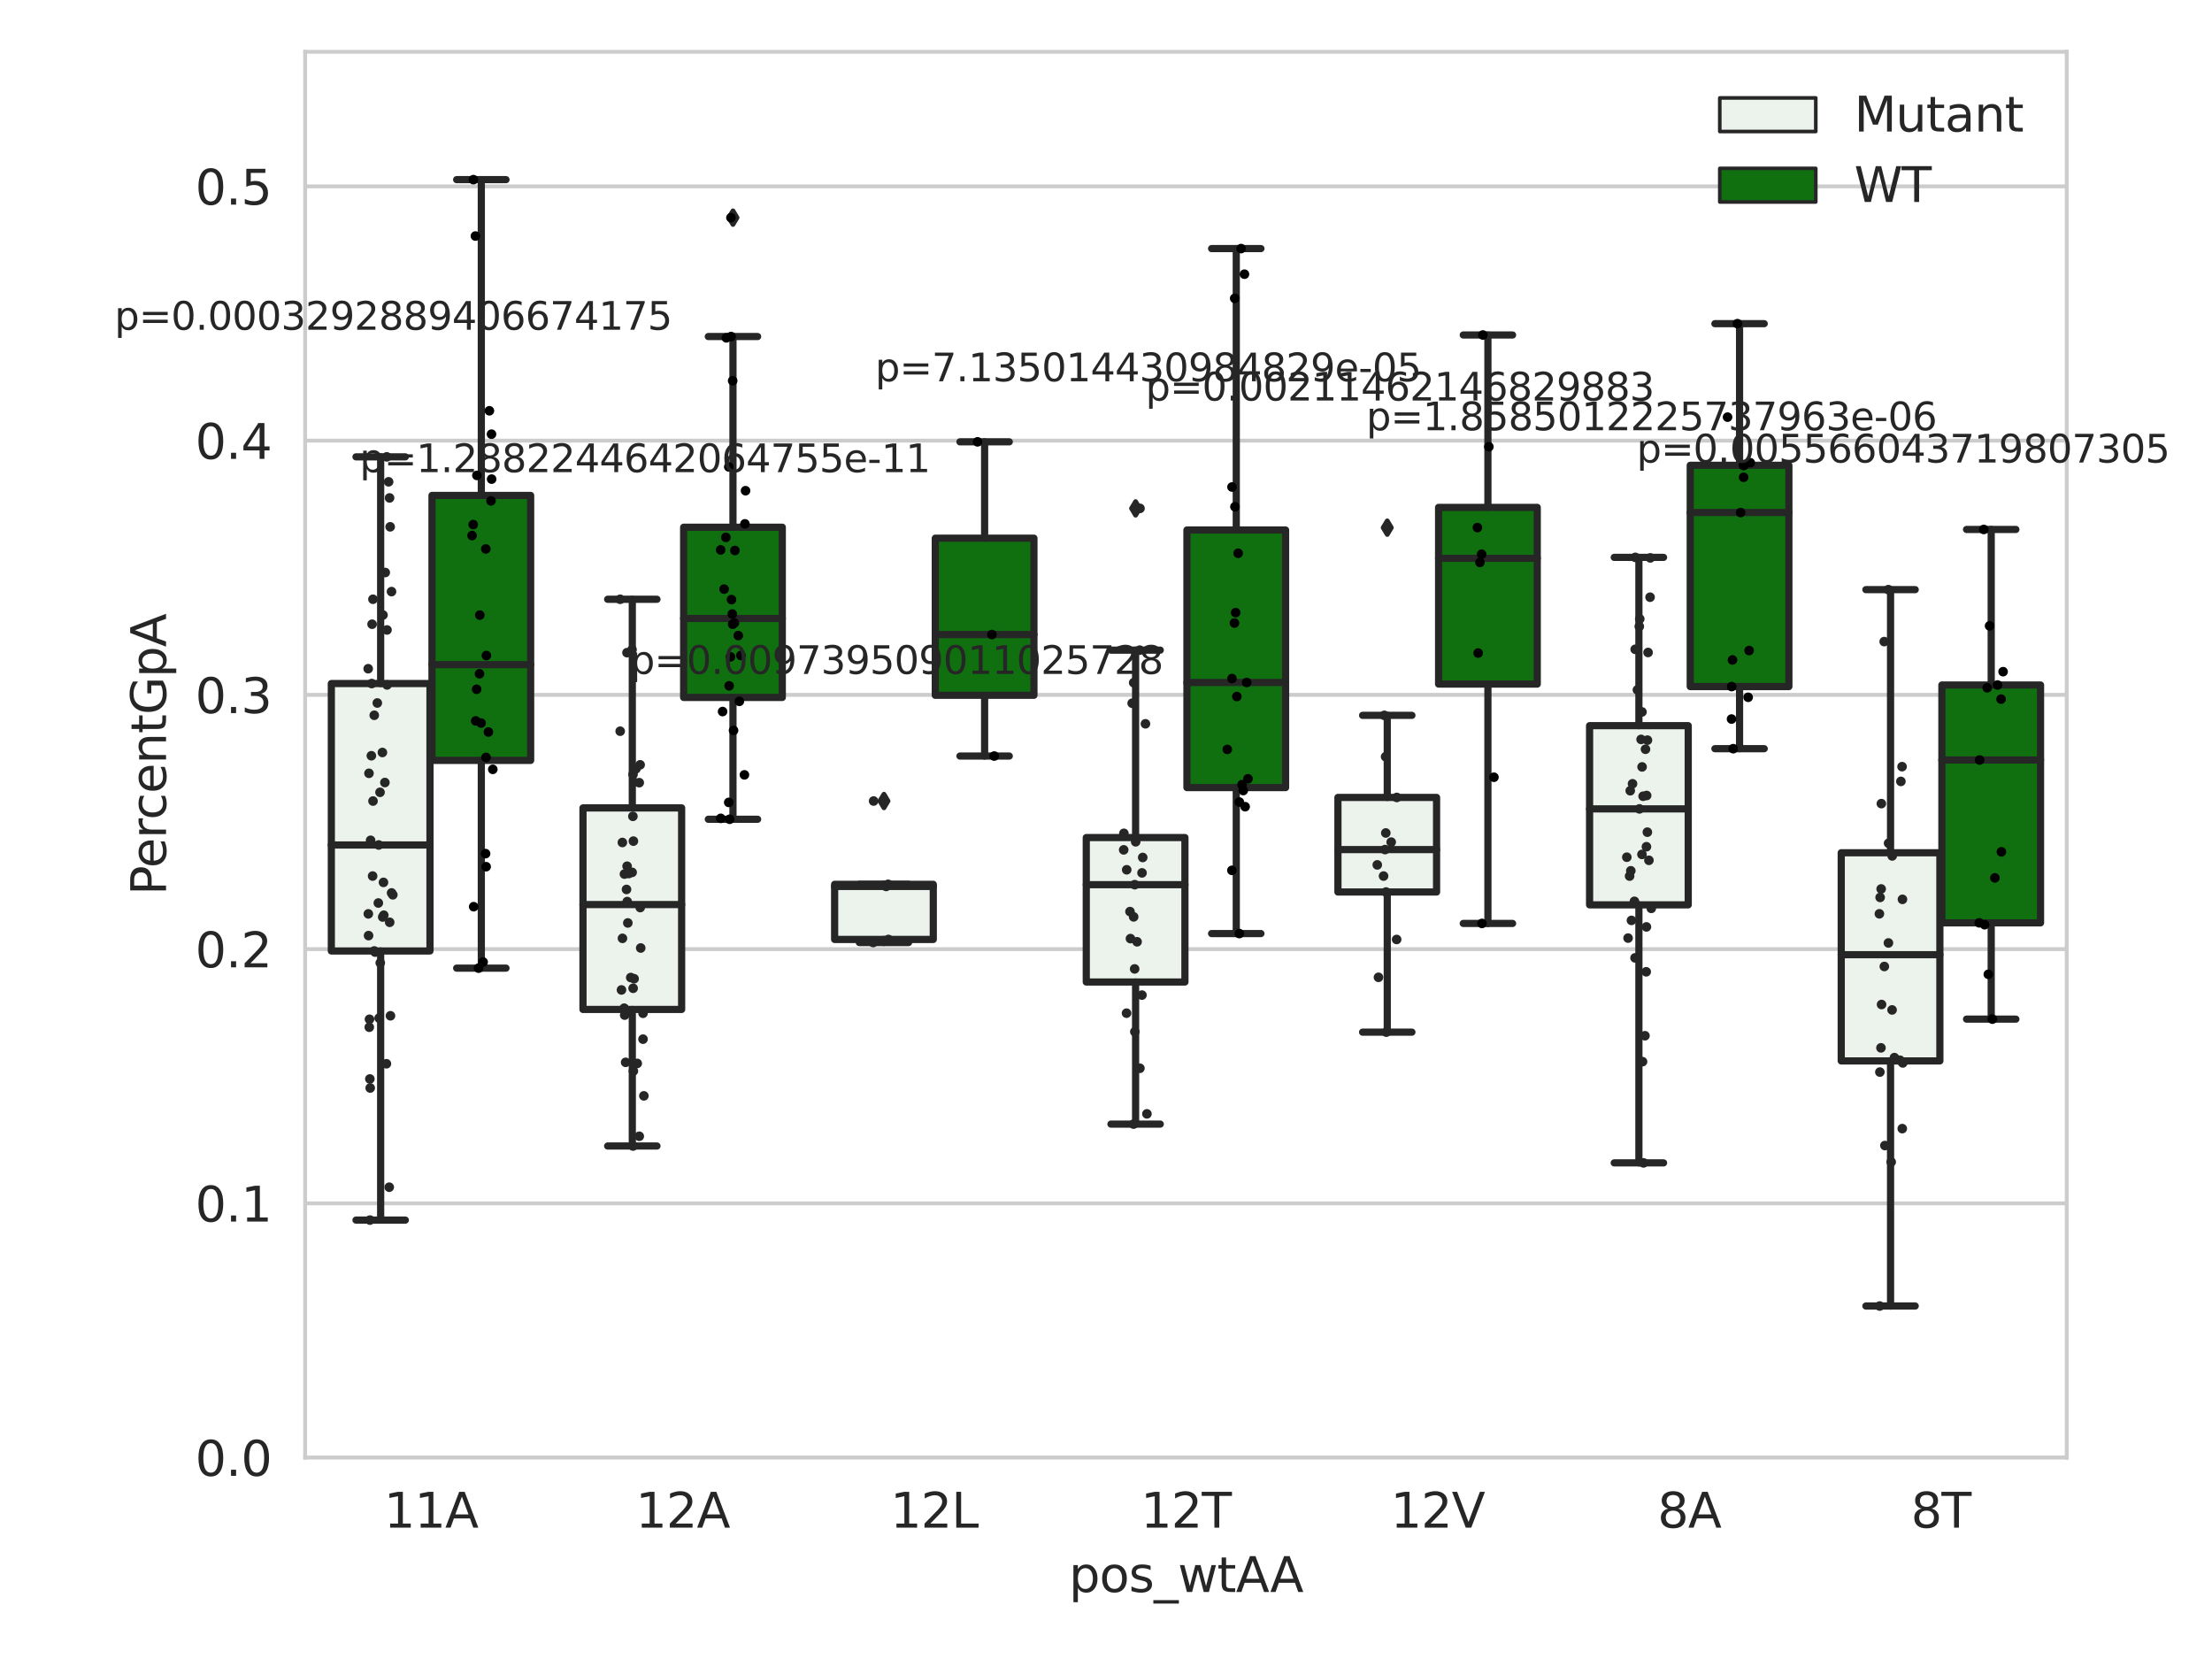 <?xml version="1.0" encoding="utf-8" standalone="no"?>
<!DOCTYPE svg PUBLIC "-//W3C//DTD SVG 1.1//EN"
  "http://www.w3.org/Graphics/SVG/1.1/DTD/svg11.dtd">
<svg xmlns:xlink="http://www.w3.org/1999/xlink" width="460.8pt" height="345.6pt" viewBox="0 0 460.8 345.6" xmlns="http://www.w3.org/2000/svg" version="1.1">
 <defs>
  <style type="text/css">*{stroke-linejoin: round; stroke-linecap: butt}</style>
 </defs>
 <g id="figure_1">
  <g id="patch_1">
   <path d="M 0 345.6 
L 460.8 345.6 
L 460.8 0 
L 0 0 
z
" style="fill: #ffffff"/>
  </g>
  <g id="axes_1">
   <g id="patch_2">
    <path d="M 63.571 303.64 
L 430.533 303.64 
L 430.533 10.8 
L 63.571 10.8 
z
" style="fill: #ffffff"/>
   </g>
   <g id="matplotlib.axis_1">
    <g id="xtick_1">
     <g id="text_1">
      <!-- 11A -->
      <g style="fill: #262626" transform="translate(80 318.238)scale(0.1 -0.1)">
       <defs>
        <path id="DejaVuSans-31" d="M 794 531 
L 1825 531 
L 1825 4091 
L 703 3866 
L 703 4441 
L 1819 4666 
L 2450 4666 
L 2450 531 
L 3481 531 
L 3481 0 
L 794 0 
L 794 531 
z
" transform="scale(0.016)"/>
        <path id="DejaVuSans-41" d="M 2188 4044 
L 1331 1722 
L 3047 1722 
L 2188 4044 
z
M 1831 4666 
L 2547 4666 
L 4325 0 
L 3669 0 
L 3244 1197 
L 1141 1197 
L 716 0 
L 50 0 
L 1831 4666 
z
" transform="scale(0.016)"/>
       </defs>
       <use xlink:href="#DejaVuSans-31"/>
       <use xlink:href="#DejaVuSans-31" x="63.623"/>
       <use xlink:href="#DejaVuSans-41" x="127.246"/>
      </g>
     </g>
    </g>
    <g id="xtick_2">
     <g id="text_2">
      <!-- 12A -->
      <g style="fill: #262626" transform="translate(132.423 318.238)scale(0.1 -0.1)">
       <defs>
        <path id="DejaVuSans-32" d="M 1228 531 
L 3431 531 
L 3431 0 
L 469 0 
L 469 531 
Q 828 903 1448 1529 
Q 2069 2156 2228 2338 
Q 2531 2678 2651 2914 
Q 2772 3150 2772 3378 
Q 2772 3750 2511 3984 
Q 2250 4219 1831 4219 
Q 1534 4219 1204 4116 
Q 875 4013 500 3803 
L 500 4441 
Q 881 4594 1212 4672 
Q 1544 4750 1819 4750 
Q 2544 4750 2975 4387 
Q 3406 4025 3406 3419 
Q 3406 3131 3298 2873 
Q 3191 2616 2906 2266 
Q 2828 2175 2409 1742 
Q 1991 1309 1228 531 
z
" transform="scale(0.016)"/>
       </defs>
       <use xlink:href="#DejaVuSans-31"/>
       <use xlink:href="#DejaVuSans-32" x="63.623"/>
       <use xlink:href="#DejaVuSans-41" x="127.246"/>
      </g>
     </g>
    </g>
    <g id="xtick_3">
     <g id="text_3">
      <!-- 12L -->
      <g style="fill: #262626" transform="translate(185.48 318.238)scale(0.1 -0.1)">
       <defs>
        <path id="DejaVuSans-4c" d="M 628 4666 
L 1259 4666 
L 1259 531 
L 3531 531 
L 3531 0 
L 628 0 
L 628 4666 
z
" transform="scale(0.016)"/>
       </defs>
       <use xlink:href="#DejaVuSans-31"/>
       <use xlink:href="#DejaVuSans-32" x="63.623"/>
       <use xlink:href="#DejaVuSans-4c" x="127.246"/>
      </g>
     </g>
    </g>
    <g id="xtick_4">
     <g id="text_4">
      <!-- 12T -->
      <g style="fill: #262626" transform="translate(237.636 318.238)scale(0.1 -0.1)">
       <defs>
        <path id="DejaVuSans-54" d="M -19 4666 
L 3928 4666 
L 3928 4134 
L 2272 4134 
L 2272 0 
L 1638 0 
L 1638 4134 
L -19 4134 
L -19 4666 
z
" transform="scale(0.016)"/>
       </defs>
       <use xlink:href="#DejaVuSans-31"/>
       <use xlink:href="#DejaVuSans-32" x="63.623"/>
       <use xlink:href="#DejaVuSans-54" x="127.246"/>
      </g>
     </g>
    </g>
    <g id="xtick_5">
     <g id="text_5">
      <!-- 12V -->
      <g style="fill: #262626" transform="translate(289.692 318.238)scale(0.1 -0.1)">
       <defs>
        <path id="DejaVuSans-56" d="M 1831 0 
L 50 4666 
L 709 4666 
L 2188 738 
L 3669 4666 
L 4325 4666 
L 2547 0 
L 1831 0 
z
" transform="scale(0.016)"/>
       </defs>
       <use xlink:href="#DejaVuSans-31"/>
       <use xlink:href="#DejaVuSans-32" x="63.623"/>
       <use xlink:href="#DejaVuSans-56" x="127.246"/>
      </g>
     </g>
    </g>
    <g id="xtick_6">
     <g id="text_6">
      <!-- 8A -->
      <g style="fill: #262626" transform="translate(345.297 318.238)scale(0.1 -0.1)">
       <defs>
        <path id="DejaVuSans-38" d="M 2034 2216 
Q 1584 2216 1326 1975 
Q 1069 1734 1069 1313 
Q 1069 891 1326 650 
Q 1584 409 2034 409 
Q 2484 409 2743 651 
Q 3003 894 3003 1313 
Q 3003 1734 2745 1975 
Q 2488 2216 2034 2216 
z
M 1403 2484 
Q 997 2584 770 2862 
Q 544 3141 544 3541 
Q 544 4100 942 4425 
Q 1341 4750 2034 4750 
Q 2731 4750 3128 4425 
Q 3525 4100 3525 3541 
Q 3525 3141 3298 2862 
Q 3072 2584 2669 2484 
Q 3125 2378 3379 2068 
Q 3634 1759 3634 1313 
Q 3634 634 3220 271 
Q 2806 -91 2034 -91 
Q 1263 -91 848 271 
Q 434 634 434 1313 
Q 434 1759 690 2068 
Q 947 2378 1403 2484 
z
M 1172 3481 
Q 1172 3119 1398 2916 
Q 1625 2713 2034 2713 
Q 2441 2713 2670 2916 
Q 2900 3119 2900 3481 
Q 2900 3844 2670 4047 
Q 2441 4250 2034 4250 
Q 1625 4250 1398 4047 
Q 1172 3844 1172 3481 
z
" transform="scale(0.016)"/>
       </defs>
       <use xlink:href="#DejaVuSans-38"/>
       <use xlink:href="#DejaVuSans-41" x="63.623"/>
      </g>
     </g>
    </g>
    <g id="xtick_7">
     <g id="text_7">
      <!-- 8T -->
      <g style="fill: #262626" transform="translate(398.086 318.238)scale(0.1 -0.1)">
       <use xlink:href="#DejaVuSans-38"/>
       <use xlink:href="#DejaVuSans-54" x="63.623"/>
      </g>
     </g>
    </g>
    <g id="text_8">
     <!-- pos_wtAA -->
     <g style="fill: #262626" transform="translate(222.686 331.638)scale(0.1 -0.1)">
      <defs>
       <path id="DejaVuSans-70" d="M 1159 525 
L 1159 -1331 
L 581 -1331 
L 581 3500 
L 1159 3500 
L 1159 2969 
Q 1341 3281 1617 3432 
Q 1894 3584 2278 3584 
Q 2916 3584 3314 3078 
Q 3713 2572 3713 1747 
Q 3713 922 3314 415 
Q 2916 -91 2278 -91 
Q 1894 -91 1617 61 
Q 1341 213 1159 525 
z
M 3116 1747 
Q 3116 2381 2855 2742 
Q 2594 3103 2138 3103 
Q 1681 3103 1420 2742 
Q 1159 2381 1159 1747 
Q 1159 1113 1420 752 
Q 1681 391 2138 391 
Q 2594 391 2855 752 
Q 3116 1113 3116 1747 
z
" transform="scale(0.016)"/>
       <path id="DejaVuSans-6f" d="M 1959 3097 
Q 1497 3097 1228 2736 
Q 959 2375 959 1747 
Q 959 1119 1226 758 
Q 1494 397 1959 397 
Q 2419 397 2687 759 
Q 2956 1122 2956 1747 
Q 2956 2369 2687 2733 
Q 2419 3097 1959 3097 
z
M 1959 3584 
Q 2709 3584 3137 3096 
Q 3566 2609 3566 1747 
Q 3566 888 3137 398 
Q 2709 -91 1959 -91 
Q 1206 -91 779 398 
Q 353 888 353 1747 
Q 353 2609 779 3096 
Q 1206 3584 1959 3584 
z
" transform="scale(0.016)"/>
       <path id="DejaVuSans-73" d="M 2834 3397 
L 2834 2853 
Q 2591 2978 2328 3040 
Q 2066 3103 1784 3103 
Q 1356 3103 1142 2972 
Q 928 2841 928 2578 
Q 928 2378 1081 2264 
Q 1234 2150 1697 2047 
L 1894 2003 
Q 2506 1872 2764 1633 
Q 3022 1394 3022 966 
Q 3022 478 2636 193 
Q 2250 -91 1575 -91 
Q 1294 -91 989 -36 
Q 684 19 347 128 
L 347 722 
Q 666 556 975 473 
Q 1284 391 1588 391 
Q 1994 391 2212 530 
Q 2431 669 2431 922 
Q 2431 1156 2273 1281 
Q 2116 1406 1581 1522 
L 1381 1569 
Q 847 1681 609 1914 
Q 372 2147 372 2553 
Q 372 3047 722 3315 
Q 1072 3584 1716 3584 
Q 2034 3584 2315 3537 
Q 2597 3491 2834 3397 
z
" transform="scale(0.016)"/>
       <path id="DejaVuSans-5f" d="M 3263 -1063 
L 3263 -1509 
L -63 -1509 
L -63 -1063 
L 3263 -1063 
z
" transform="scale(0.016)"/>
       <path id="DejaVuSans-77" d="M 269 3500 
L 844 3500 
L 1563 769 
L 2278 3500 
L 2956 3500 
L 3675 769 
L 4391 3500 
L 4966 3500 
L 4050 0 
L 3372 0 
L 2619 2869 
L 1863 0 
L 1184 0 
L 269 3500 
z
" transform="scale(0.016)"/>
       <path id="DejaVuSans-74" d="M 1172 4494 
L 1172 3500 
L 2356 3500 
L 2356 3053 
L 1172 3053 
L 1172 1153 
Q 1172 725 1289 603 
Q 1406 481 1766 481 
L 2356 481 
L 2356 0 
L 1766 0 
Q 1100 0 847 248 
Q 594 497 594 1153 
L 594 3053 
L 172 3053 
L 172 3500 
L 594 3500 
L 594 4494 
L 1172 4494 
z
" transform="scale(0.016)"/>
      </defs>
      <use xlink:href="#DejaVuSans-70"/>
      <use xlink:href="#DejaVuSans-6f" x="63.477"/>
      <use xlink:href="#DejaVuSans-73" x="124.658"/>
      <use xlink:href="#DejaVuSans-5f" x="176.758"/>
      <use xlink:href="#DejaVuSans-77" x="226.758"/>
      <use xlink:href="#DejaVuSans-74" x="308.545"/>
      <use xlink:href="#DejaVuSans-41" x="347.754"/>
      <use xlink:href="#DejaVuSans-41" x="418.912"/>
     </g>
    </g>
   </g>
   <g id="matplotlib.axis_2">
    <g id="ytick_1">
     <g id="line2d_1">
      <path d="M 63.571 303.64 
L 430.533 303.64 
" clip-path="url(#p0ec2c03ef0)" style="fill: none; stroke: #cccccc; stroke-width: 0.8; stroke-linecap: round"/>
     </g>
     <g id="text_9">
      <!-- 0.0 -->
      <g style="fill: #262626" transform="translate(40.668 307.439)scale(0.1 -0.1)">
       <defs>
        <path id="DejaVuSans-30" d="M 2034 4250 
Q 1547 4250 1301 3770 
Q 1056 3291 1056 2328 
Q 1056 1369 1301 889 
Q 1547 409 2034 409 
Q 2525 409 2770 889 
Q 3016 1369 3016 2328 
Q 3016 3291 2770 3770 
Q 2525 4250 2034 4250 
z
M 2034 4750 
Q 2819 4750 3233 4129 
Q 3647 3509 3647 2328 
Q 3647 1150 3233 529 
Q 2819 -91 2034 -91 
Q 1250 -91 836 529 
Q 422 1150 422 2328 
Q 422 3509 836 4129 
Q 1250 4750 2034 4750 
z
" transform="scale(0.016)"/>
        <path id="DejaVuSans-2e" d="M 684 794 
L 1344 794 
L 1344 0 
L 684 0 
L 684 794 
z
" transform="scale(0.016)"/>
       </defs>
       <use xlink:href="#DejaVuSans-30"/>
       <use xlink:href="#DejaVuSans-2e" x="63.623"/>
       <use xlink:href="#DejaVuSans-30" x="95.41"/>
      </g>
     </g>
    </g>
    <g id="ytick_2">
     <g id="line2d_2">
      <path d="M 63.571 250.678 
L 430.533 250.678 
" clip-path="url(#p0ec2c03ef0)" style="fill: none; stroke: #cccccc; stroke-width: 0.8; stroke-linecap: round"/>
     </g>
     <g id="text_10">
      <!-- 0.1 -->
      <g style="fill: #262626" transform="translate(40.668 254.477)scale(0.1 -0.1)">
       <use xlink:href="#DejaVuSans-30"/>
       <use xlink:href="#DejaVuSans-2e" x="63.623"/>
       <use xlink:href="#DejaVuSans-31" x="95.41"/>
      </g>
     </g>
    </g>
    <g id="ytick_3">
     <g id="line2d_3">
      <path d="M 63.571 197.715 
L 430.533 197.715 
" clip-path="url(#p0ec2c03ef0)" style="fill: none; stroke: #cccccc; stroke-width: 0.8; stroke-linecap: round"/>
     </g>
     <g id="text_11">
      <!-- 0.2 -->
      <g style="fill: #262626" transform="translate(40.668 201.515)scale(0.1 -0.1)">
       <use xlink:href="#DejaVuSans-30"/>
       <use xlink:href="#DejaVuSans-2e" x="63.623"/>
       <use xlink:href="#DejaVuSans-32" x="95.41"/>
      </g>
     </g>
    </g>
    <g id="ytick_4">
     <g id="line2d_4">
      <path d="M 63.571 144.753 
L 430.533 144.753 
" clip-path="url(#p0ec2c03ef0)" style="fill: none; stroke: #cccccc; stroke-width: 0.8; stroke-linecap: round"/>
     </g>
     <g id="text_12">
      <!-- 0.3 -->
      <g style="fill: #262626" transform="translate(40.668 148.552)scale(0.1 -0.1)">
       <defs>
        <path id="DejaVuSans-33" d="M 2597 2516 
Q 3050 2419 3304 2112 
Q 3559 1806 3559 1356 
Q 3559 666 3084 287 
Q 2609 -91 1734 -91 
Q 1441 -91 1130 -33 
Q 819 25 488 141 
L 488 750 
Q 750 597 1062 519 
Q 1375 441 1716 441 
Q 2309 441 2620 675 
Q 2931 909 2931 1356 
Q 2931 1769 2642 2001 
Q 2353 2234 1838 2234 
L 1294 2234 
L 1294 2753 
L 1863 2753 
Q 2328 2753 2575 2939 
Q 2822 3125 2822 3475 
Q 2822 3834 2567 4026 
Q 2313 4219 1838 4219 
Q 1578 4219 1281 4162 
Q 984 4106 628 3988 
L 628 4550 
Q 988 4650 1302 4700 
Q 1616 4750 1894 4750 
Q 2613 4750 3031 4423 
Q 3450 4097 3450 3541 
Q 3450 3153 3228 2886 
Q 3006 2619 2597 2516 
z
" transform="scale(0.016)"/>
       </defs>
       <use xlink:href="#DejaVuSans-30"/>
       <use xlink:href="#DejaVuSans-2e" x="63.623"/>
       <use xlink:href="#DejaVuSans-33" x="95.41"/>
      </g>
     </g>
    </g>
    <g id="ytick_5">
     <g id="line2d_5">
      <path d="M 63.571 91.791 
L 430.533 91.791 
" clip-path="url(#p0ec2c03ef0)" style="fill: none; stroke: #cccccc; stroke-width: 0.8; stroke-linecap: round"/>
     </g>
     <g id="text_13">
      <!-- 0.4 -->
      <g style="fill: #262626" transform="translate(40.668 95.59)scale(0.1 -0.1)">
       <defs>
        <path id="DejaVuSans-34" d="M 2419 4116 
L 825 1625 
L 2419 1625 
L 2419 4116 
z
M 2253 4666 
L 3047 4666 
L 3047 1625 
L 3713 1625 
L 3713 1100 
L 3047 1100 
L 3047 0 
L 2419 0 
L 2419 1100 
L 313 1100 
L 313 1709 
L 2253 4666 
z
" transform="scale(0.016)"/>
       </defs>
       <use xlink:href="#DejaVuSans-30"/>
       <use xlink:href="#DejaVuSans-2e" x="63.623"/>
       <use xlink:href="#DejaVuSans-34" x="95.41"/>
      </g>
     </g>
    </g>
    <g id="ytick_6">
     <g id="line2d_6">
      <path d="M 63.571 38.829 
L 430.533 38.829 
" clip-path="url(#p0ec2c03ef0)" style="fill: none; stroke: #cccccc; stroke-width: 0.8; stroke-linecap: round"/>
     </g>
     <g id="text_14">
      <!-- 0.5 -->
      <g style="fill: #262626" transform="translate(40.668 42.628)scale(0.1 -0.1)">
       <defs>
        <path id="DejaVuSans-35" d="M 691 4666 
L 3169 4666 
L 3169 4134 
L 1269 4134 
L 1269 2991 
Q 1406 3038 1543 3061 
Q 1681 3084 1819 3084 
Q 2600 3084 3056 2656 
Q 3513 2228 3513 1497 
Q 3513 744 3044 326 
Q 2575 -91 1722 -91 
Q 1428 -91 1123 -41 
Q 819 9 494 109 
L 494 744 
Q 775 591 1075 516 
Q 1375 441 1709 441 
Q 2250 441 2565 725 
Q 2881 1009 2881 1497 
Q 2881 1984 2565 2268 
Q 2250 2553 1709 2553 
Q 1456 2553 1204 2497 
Q 953 2441 691 2322 
L 691 4666 
z
" transform="scale(0.016)"/>
       </defs>
       <use xlink:href="#DejaVuSans-30"/>
       <use xlink:href="#DejaVuSans-2e" x="63.623"/>
       <use xlink:href="#DejaVuSans-35" x="95.41"/>
      </g>
     </g>
    </g>
    <g id="text_15">
     <!-- PercentGpA -->
     <g style="fill: #262626" transform="translate(34.588 186.497)rotate(-90)scale(0.1 -0.1)">
      <defs>
       <path id="DejaVuSans-50" d="M 1259 4147 
L 1259 2394 
L 2053 2394 
Q 2494 2394 2734 2622 
Q 2975 2850 2975 3272 
Q 2975 3691 2734 3919 
Q 2494 4147 2053 4147 
L 1259 4147 
z
M 628 4666 
L 2053 4666 
Q 2838 4666 3239 4311 
Q 3641 3956 3641 3272 
Q 3641 2581 3239 2228 
Q 2838 1875 2053 1875 
L 1259 1875 
L 1259 0 
L 628 0 
L 628 4666 
z
" transform="scale(0.016)"/>
       <path id="DejaVuSans-65" d="M 3597 1894 
L 3597 1613 
L 953 1613 
Q 991 1019 1311 708 
Q 1631 397 2203 397 
Q 2534 397 2845 478 
Q 3156 559 3463 722 
L 3463 178 
Q 3153 47 2828 -22 
Q 2503 -91 2169 -91 
Q 1331 -91 842 396 
Q 353 884 353 1716 
Q 353 2575 817 3079 
Q 1281 3584 2069 3584 
Q 2775 3584 3186 3129 
Q 3597 2675 3597 1894 
z
M 3022 2063 
Q 3016 2534 2758 2815 
Q 2500 3097 2075 3097 
Q 1594 3097 1305 2825 
Q 1016 2553 972 2059 
L 3022 2063 
z
" transform="scale(0.016)"/>
       <path id="DejaVuSans-72" d="M 2631 2963 
Q 2534 3019 2420 3045 
Q 2306 3072 2169 3072 
Q 1681 3072 1420 2755 
Q 1159 2438 1159 1844 
L 1159 0 
L 581 0 
L 581 3500 
L 1159 3500 
L 1159 2956 
Q 1341 3275 1631 3429 
Q 1922 3584 2338 3584 
Q 2397 3584 2469 3576 
Q 2541 3569 2628 3553 
L 2631 2963 
z
" transform="scale(0.016)"/>
       <path id="DejaVuSans-63" d="M 3122 3366 
L 3122 2828 
Q 2878 2963 2633 3030 
Q 2388 3097 2138 3097 
Q 1578 3097 1268 2742 
Q 959 2388 959 1747 
Q 959 1106 1268 751 
Q 1578 397 2138 397 
Q 2388 397 2633 464 
Q 2878 531 3122 666 
L 3122 134 
Q 2881 22 2623 -34 
Q 2366 -91 2075 -91 
Q 1284 -91 818 406 
Q 353 903 353 1747 
Q 353 2603 823 3093 
Q 1294 3584 2113 3584 
Q 2378 3584 2631 3529 
Q 2884 3475 3122 3366 
z
" transform="scale(0.016)"/>
       <path id="DejaVuSans-6e" d="M 3513 2113 
L 3513 0 
L 2938 0 
L 2938 2094 
Q 2938 2591 2744 2837 
Q 2550 3084 2163 3084 
Q 1697 3084 1428 2787 
Q 1159 2491 1159 1978 
L 1159 0 
L 581 0 
L 581 3500 
L 1159 3500 
L 1159 2956 
Q 1366 3272 1645 3428 
Q 1925 3584 2291 3584 
Q 2894 3584 3203 3211 
Q 3513 2838 3513 2113 
z
" transform="scale(0.016)"/>
       <path id="DejaVuSans-47" d="M 3809 666 
L 3809 1919 
L 2778 1919 
L 2778 2438 
L 4434 2438 
L 4434 434 
Q 4069 175 3628 42 
Q 3188 -91 2688 -91 
Q 1594 -91 976 548 
Q 359 1188 359 2328 
Q 359 3472 976 4111 
Q 1594 4750 2688 4750 
Q 3144 4750 3555 4637 
Q 3966 4525 4313 4306 
L 4313 3634 
Q 3963 3931 3569 4081 
Q 3175 4231 2741 4231 
Q 1884 4231 1454 3753 
Q 1025 3275 1025 2328 
Q 1025 1384 1454 906 
Q 1884 428 2741 428 
Q 3075 428 3337 486 
Q 3600 544 3809 666 
z
" transform="scale(0.016)"/>
      </defs>
      <use xlink:href="#DejaVuSans-50"/>
      <use xlink:href="#DejaVuSans-65" x="56.678"/>
      <use xlink:href="#DejaVuSans-72" x="118.201"/>
      <use xlink:href="#DejaVuSans-63" x="157.064"/>
      <use xlink:href="#DejaVuSans-65" x="212.045"/>
      <use xlink:href="#DejaVuSans-6e" x="273.568"/>
      <use xlink:href="#DejaVuSans-74" x="336.947"/>
      <use xlink:href="#DejaVuSans-47" x="376.156"/>
      <use xlink:href="#DejaVuSans-70" x="453.646"/>
      <use xlink:href="#DejaVuSans-41" x="517.123"/>
     </g>
    </g>
   </g>
   <g id="patch_3">
    <path d="M 69.023 198.103 
L 89.573 198.103 
L 89.573 142.397 
L 69.023 142.397 
L 69.023 198.103 
z
" clip-path="url(#p0ec2c03ef0)" style="fill: #ecf2ec; stroke: #262626; stroke-width: 1.5; stroke-linejoin: miter"/>
   </g>
   <g id="patch_4">
    <path d="M 89.992 158.408 
L 110.542 158.408 
L 110.542 103.206 
L 89.992 103.206 
L 89.992 158.408 
z
" clip-path="url(#p0ec2c03ef0)" style="fill: #107010; stroke: #262626; stroke-width: 1.5; stroke-linejoin: miter"/>
   </g>
   <g id="patch_5">
    <path d="M 121.446 210.29 
L 141.996 210.29 
L 141.996 168.303 
L 121.446 168.303 
L 121.446 210.29 
z
" clip-path="url(#p0ec2c03ef0)" style="fill: #ecf2ec; stroke: #262626; stroke-width: 1.5; stroke-linejoin: miter"/>
   </g>
   <g id="patch_6">
    <path d="M 142.416 145.294 
L 162.965 145.294 
L 162.965 109.832 
L 142.416 109.832 
L 142.416 145.294 
z
" clip-path="url(#p0ec2c03ef0)" style="fill: #107010; stroke: #262626; stroke-width: 1.5; stroke-linejoin: miter"/>
   </g>
   <g id="patch_7">
    <path d="M 173.869 195.705 
L 194.419 195.705 
L 194.419 184.221 
L 173.869 184.221 
L 173.869 195.705 
z
" clip-path="url(#p0ec2c03ef0)" style="fill: #ecf2ec; stroke: #262626; stroke-width: 1.5; stroke-linejoin: miter"/>
   </g>
   <g id="patch_8">
    <path d="M 194.839 144.844 
L 215.388 144.844 
L 215.388 112.115 
L 194.839 112.115 
L 194.839 144.844 
z
" clip-path="url(#p0ec2c03ef0)" style="fill: #107010; stroke: #262626; stroke-width: 1.5; stroke-linejoin: miter"/>
   </g>
   <g id="patch_9">
    <path d="M 226.292 204.569 
L 246.842 204.569 
L 246.842 174.478 
L 226.292 174.478 
L 226.292 204.569 
z
" clip-path="url(#p0ec2c03ef0)" style="fill: #ecf2ec; stroke: #262626; stroke-width: 1.5; stroke-linejoin: miter"/>
   </g>
   <g id="patch_10">
    <path d="M 247.262 164.07 
L 267.811 164.07 
L 267.811 110.41 
L 247.262 110.41 
L 247.262 164.07 
z
" clip-path="url(#p0ec2c03ef0)" style="fill: #107010; stroke: #262626; stroke-width: 1.5; stroke-linejoin: miter"/>
   </g>
   <g id="patch_11">
    <path d="M 278.715 185.824 
L 299.265 185.824 
L 299.265 166.12 
L 278.715 166.12 
L 278.715 185.824 
z
" clip-path="url(#p0ec2c03ef0)" style="fill: #ecf2ec; stroke: #262626; stroke-width: 1.5; stroke-linejoin: miter"/>
   </g>
   <g id="patch_12">
    <path d="M 299.685 142.506 
L 320.235 142.506 
L 320.235 105.697 
L 299.685 105.697 
L 299.685 142.506 
z
" clip-path="url(#p0ec2c03ef0)" style="fill: #107010; stroke: #262626; stroke-width: 1.5; stroke-linejoin: miter"/>
   </g>
   <g id="patch_13">
    <path d="M 331.139 188.497 
L 351.688 188.497 
L 351.688 151.169 
L 331.139 151.169 
L 331.139 188.497 
z
" clip-path="url(#p0ec2c03ef0)" style="fill: #ecf2ec; stroke: #262626; stroke-width: 1.5; stroke-linejoin: miter"/>
   </g>
   <g id="patch_14">
    <path d="M 352.108 143.026 
L 372.658 143.026 
L 372.658 96.931 
L 352.108 96.931 
L 352.108 143.026 
z
" clip-path="url(#p0ec2c03ef0)" style="fill: #107010; stroke: #262626; stroke-width: 1.5; stroke-linejoin: miter"/>
   </g>
   <g id="patch_15">
    <path d="M 383.562 221.008 
L 404.111 221.008 
L 404.111 177.643 
L 383.562 177.643 
L 383.562 221.008 
z
" clip-path="url(#p0ec2c03ef0)" style="fill: #ecf2ec; stroke: #262626; stroke-width: 1.5; stroke-linejoin: miter"/>
   </g>
   <g id="patch_16">
    <path d="M 404.531 192.244 
L 425.081 192.244 
L 425.081 142.696 
L 404.531 142.696 
L 404.531 192.244 
z
" clip-path="url(#p0ec2c03ef0)" style="fill: #107010; stroke: #262626; stroke-width: 1.5; stroke-linejoin: miter"/>
   </g>
   <g id="patch_17">
    <path d="M 89.783 303.64 
L 89.783 303.64 
L 89.783 303.64 
L 89.783 303.64 
z
" clip-path="url(#p0ec2c03ef0)" style="fill: #ecf2ec; stroke: #262626; stroke-width: 0.75; stroke-linejoin: miter"/>
   </g>
   <g id="patch_18">
    <path d="M 89.783 303.64 
L 89.783 303.64 
L 89.783 303.64 
L 89.783 303.64 
z
" clip-path="url(#p0ec2c03ef0)" style="fill: #107010; stroke: #262626; stroke-width: 0.75; stroke-linejoin: miter"/>
   </g>
   <g id="PathCollection_1"/>
   <g id="PathCollection_2"/>
   <g id="line2d_7">
    <path d="M 79.298 198.103 
L 79.298 254.168 
" clip-path="url(#p0ec2c03ef0)" style="fill: none; stroke: #262626; stroke-width: 1.5; stroke-linecap: round"/>
   </g>
   <g id="line2d_8">
    <path d="M 79.298 142.397 
L 79.298 95.171 
" clip-path="url(#p0ec2c03ef0)" style="fill: none; stroke: #262626; stroke-width: 1.5; stroke-linecap: round"/>
   </g>
   <g id="line2d_9">
    <path d="M 74.161 254.168 
L 84.436 254.168 
" clip-path="url(#p0ec2c03ef0)" style="fill: none; stroke: #262626; stroke-width: 1.5; stroke-linecap: round"/>
   </g>
   <g id="line2d_10">
    <path d="M 74.161 95.171 
L 84.436 95.171 
" clip-path="url(#p0ec2c03ef0)" style="fill: none; stroke: #262626; stroke-width: 1.5; stroke-linecap: round"/>
   </g>
   <g id="line2d_11"/>
   <g id="line2d_12">
    <path d="M 100.267 158.408 
L 100.267 201.68 
" clip-path="url(#p0ec2c03ef0)" style="fill: none; stroke: #262626; stroke-width: 1.5; stroke-linecap: round"/>
   </g>
   <g id="line2d_13">
    <path d="M 100.267 103.206 
L 100.267 37.422 
" clip-path="url(#p0ec2c03ef0)" style="fill: none; stroke: #262626; stroke-width: 1.5; stroke-linecap: round"/>
   </g>
   <g id="line2d_14">
    <path d="M 95.13 201.68 
L 105.405 201.68 
" clip-path="url(#p0ec2c03ef0)" style="fill: none; stroke: #262626; stroke-width: 1.5; stroke-linecap: round"/>
   </g>
   <g id="line2d_15">
    <path d="M 95.13 37.422 
L 105.405 37.422 
" clip-path="url(#p0ec2c03ef0)" style="fill: none; stroke: #262626; stroke-width: 1.5; stroke-linecap: round"/>
   </g>
   <g id="line2d_16"/>
   <g id="line2d_17">
    <path d="M 131.721 210.29 
L 131.721 238.735 
" clip-path="url(#p0ec2c03ef0)" style="fill: none; stroke: #262626; stroke-width: 1.5; stroke-linecap: round"/>
   </g>
   <g id="line2d_18">
    <path d="M 131.721 168.303 
L 131.721 124.839 
" clip-path="url(#p0ec2c03ef0)" style="fill: none; stroke: #262626; stroke-width: 1.5; stroke-linecap: round"/>
   </g>
   <g id="line2d_19">
    <path d="M 126.584 238.735 
L 136.859 238.735 
" clip-path="url(#p0ec2c03ef0)" style="fill: none; stroke: #262626; stroke-width: 1.5; stroke-linecap: round"/>
   </g>
   <g id="line2d_20">
    <path d="M 126.584 124.839 
L 136.859 124.839 
" clip-path="url(#p0ec2c03ef0)" style="fill: none; stroke: #262626; stroke-width: 1.5; stroke-linecap: round"/>
   </g>
   <g id="line2d_21"/>
   <g id="line2d_22">
    <path d="M 152.69 145.294 
L 152.69 170.668 
" clip-path="url(#p0ec2c03ef0)" style="fill: none; stroke: #262626; stroke-width: 1.5; stroke-linecap: round"/>
   </g>
   <g id="line2d_23">
    <path d="M 152.69 109.832 
L 152.69 70.108 
" clip-path="url(#p0ec2c03ef0)" style="fill: none; stroke: #262626; stroke-width: 1.5; stroke-linecap: round"/>
   </g>
   <g id="line2d_24">
    <path d="M 147.553 170.668 
L 157.828 170.668 
" clip-path="url(#p0ec2c03ef0)" style="fill: none; stroke: #262626; stroke-width: 1.5; stroke-linecap: round"/>
   </g>
   <g id="line2d_25">
    <path d="M 147.553 70.108 
L 157.828 70.108 
" clip-path="url(#p0ec2c03ef0)" style="fill: none; stroke: #262626; stroke-width: 1.5; stroke-linecap: round"/>
   </g>
   <g id="line2d_26">
    <defs>
     <path id="m830a6d7095" d="M -0 1.414 
L 0.849 0 
L 0 -1.414 
L -0.849 -0 
z
" style="stroke: #262626; stroke-linejoin: miter"/>
    </defs>
    <g clip-path="url(#p0ec2c03ef0)">
     <use xlink:href="#m830a6d7095" x="152.69" y="45.339" style="fill: #262626; stroke: #262626; stroke-linejoin: miter"/>
    </g>
   </g>
   <g id="line2d_27">
    <path d="M 184.144 195.705 
L 184.144 196.344 
" clip-path="url(#p0ec2c03ef0)" style="fill: none; stroke: #262626; stroke-width: 1.5; stroke-linecap: round"/>
   </g>
   <g id="line2d_28">
    <path d="M 184.144 184.221 
L 184.144 184.221 
" clip-path="url(#p0ec2c03ef0)" style="fill: none; stroke: #262626; stroke-width: 1.5; stroke-linecap: round"/>
   </g>
   <g id="line2d_29">
    <path d="M 179.007 196.344 
L 189.282 196.344 
" clip-path="url(#p0ec2c03ef0)" style="fill: none; stroke: #262626; stroke-width: 1.5; stroke-linecap: round"/>
   </g>
   <g id="line2d_30">
    <path d="M 179.007 184.221 
L 189.282 184.221 
" clip-path="url(#p0ec2c03ef0)" style="fill: none; stroke: #262626; stroke-width: 1.5; stroke-linecap: round"/>
   </g>
   <g id="line2d_31">
    <g clip-path="url(#p0ec2c03ef0)">
     <use xlink:href="#m830a6d7095" x="184.144" y="166.867" style="fill: #262626; stroke: #262626; stroke-linejoin: miter"/>
    </g>
   </g>
   <g id="line2d_32">
    <path d="M 205.114 144.844 
L 205.114 157.499 
" clip-path="url(#p0ec2c03ef0)" style="fill: none; stroke: #262626; stroke-width: 1.5; stroke-linecap: round"/>
   </g>
   <g id="line2d_33">
    <path d="M 205.114 112.115 
L 205.114 92.042 
" clip-path="url(#p0ec2c03ef0)" style="fill: none; stroke: #262626; stroke-width: 1.5; stroke-linecap: round"/>
   </g>
   <g id="line2d_34">
    <path d="M 199.976 157.499 
L 210.251 157.499 
" clip-path="url(#p0ec2c03ef0)" style="fill: none; stroke: #262626; stroke-width: 1.5; stroke-linecap: round"/>
   </g>
   <g id="line2d_35">
    <path d="M 199.976 92.042 
L 210.251 92.042 
" clip-path="url(#p0ec2c03ef0)" style="fill: none; stroke: #262626; stroke-width: 1.5; stroke-linecap: round"/>
   </g>
   <g id="line2d_36"/>
   <g id="line2d_37">
    <path d="M 236.567 204.569 
L 236.567 234.168 
" clip-path="url(#p0ec2c03ef0)" style="fill: none; stroke: #262626; stroke-width: 1.5; stroke-linecap: round"/>
   </g>
   <g id="line2d_38">
    <path d="M 236.567 174.478 
L 236.567 135.437 
" clip-path="url(#p0ec2c03ef0)" style="fill: none; stroke: #262626; stroke-width: 1.5; stroke-linecap: round"/>
   </g>
   <g id="line2d_39">
    <path d="M 231.43 234.168 
L 241.705 234.168 
" clip-path="url(#p0ec2c03ef0)" style="fill: none; stroke: #262626; stroke-width: 1.5; stroke-linecap: round"/>
   </g>
   <g id="line2d_40">
    <path d="M 231.43 135.437 
L 241.705 135.437 
" clip-path="url(#p0ec2c03ef0)" style="fill: none; stroke: #262626; stroke-width: 1.5; stroke-linecap: round"/>
   </g>
   <g id="line2d_41">
    <g clip-path="url(#p0ec2c03ef0)">
     <use xlink:href="#m830a6d7095" x="236.567" y="105.907" style="fill: #262626; stroke: #262626; stroke-linejoin: miter"/>
    </g>
   </g>
   <g id="line2d_42">
    <path d="M 257.537 164.07 
L 257.537 194.477 
" clip-path="url(#p0ec2c03ef0)" style="fill: none; stroke: #262626; stroke-width: 1.5; stroke-linecap: round"/>
   </g>
   <g id="line2d_43">
    <path d="M 257.537 110.41 
L 257.537 51.787 
" clip-path="url(#p0ec2c03ef0)" style="fill: none; stroke: #262626; stroke-width: 1.5; stroke-linecap: round"/>
   </g>
   <g id="line2d_44">
    <path d="M 252.399 194.477 
L 262.674 194.477 
" clip-path="url(#p0ec2c03ef0)" style="fill: none; stroke: #262626; stroke-width: 1.5; stroke-linecap: round"/>
   </g>
   <g id="line2d_45">
    <path d="M 252.399 51.787 
L 262.674 51.787 
" clip-path="url(#p0ec2c03ef0)" style="fill: none; stroke: #262626; stroke-width: 1.5; stroke-linecap: round"/>
   </g>
   <g id="line2d_46"/>
   <g id="line2d_47">
    <path d="M 288.99 185.824 
L 288.99 215.015 
" clip-path="url(#p0ec2c03ef0)" style="fill: none; stroke: #262626; stroke-width: 1.5; stroke-linecap: round"/>
   </g>
   <g id="line2d_48">
    <path d="M 288.99 166.12 
L 288.99 149.022 
" clip-path="url(#p0ec2c03ef0)" style="fill: none; stroke: #262626; stroke-width: 1.5; stroke-linecap: round"/>
   </g>
   <g id="line2d_49">
    <path d="M 283.853 215.015 
L 294.128 215.015 
" clip-path="url(#p0ec2c03ef0)" style="fill: none; stroke: #262626; stroke-width: 1.5; stroke-linecap: round"/>
   </g>
   <g id="line2d_50">
    <path d="M 283.853 149.022 
L 294.128 149.022 
" clip-path="url(#p0ec2c03ef0)" style="fill: none; stroke: #262626; stroke-width: 1.5; stroke-linecap: round"/>
   </g>
   <g id="line2d_51">
    <g clip-path="url(#p0ec2c03ef0)">
     <use xlink:href="#m830a6d7095" x="288.99" y="109.921" style="fill: #262626; stroke: #262626; stroke-linejoin: miter"/>
    </g>
   </g>
   <g id="line2d_52">
    <path d="M 309.96 142.506 
L 309.96 192.369 
" clip-path="url(#p0ec2c03ef0)" style="fill: none; stroke: #262626; stroke-width: 1.5; stroke-linecap: round"/>
   </g>
   <g id="line2d_53">
    <path d="M 309.96 105.697 
L 309.96 69.787 
" clip-path="url(#p0ec2c03ef0)" style="fill: none; stroke: #262626; stroke-width: 1.5; stroke-linecap: round"/>
   </g>
   <g id="line2d_54">
    <path d="M 304.822 192.369 
L 315.097 192.369 
" clip-path="url(#p0ec2c03ef0)" style="fill: none; stroke: #262626; stroke-width: 1.5; stroke-linecap: round"/>
   </g>
   <g id="line2d_55">
    <path d="M 304.822 69.787 
L 315.097 69.787 
" clip-path="url(#p0ec2c03ef0)" style="fill: none; stroke: #262626; stroke-width: 1.5; stroke-linecap: round"/>
   </g>
   <g id="line2d_56"/>
   <g id="line2d_57">
    <path d="M 341.413 188.497 
L 341.413 242.249 
" clip-path="url(#p0ec2c03ef0)" style="fill: none; stroke: #262626; stroke-width: 1.5; stroke-linecap: round"/>
   </g>
   <g id="line2d_58">
    <path d="M 341.413 151.169 
L 341.413 116.112 
" clip-path="url(#p0ec2c03ef0)" style="fill: none; stroke: #262626; stroke-width: 1.5; stroke-linecap: round"/>
   </g>
   <g id="line2d_59">
    <path d="M 336.276 242.249 
L 346.551 242.249 
" clip-path="url(#p0ec2c03ef0)" style="fill: none; stroke: #262626; stroke-width: 1.5; stroke-linecap: round"/>
   </g>
   <g id="line2d_60">
    <path d="M 336.276 116.112 
L 346.551 116.112 
" clip-path="url(#p0ec2c03ef0)" style="fill: none; stroke: #262626; stroke-width: 1.5; stroke-linecap: round"/>
   </g>
   <g id="line2d_61"/>
   <g id="line2d_62">
    <path d="M 362.383 143.026 
L 362.383 155.965 
" clip-path="url(#p0ec2c03ef0)" style="fill: none; stroke: #262626; stroke-width: 1.5; stroke-linecap: round"/>
   </g>
   <g id="line2d_63">
    <path d="M 362.383 96.931 
L 362.383 67.429 
" clip-path="url(#p0ec2c03ef0)" style="fill: none; stroke: #262626; stroke-width: 1.5; stroke-linecap: round"/>
   </g>
   <g id="line2d_64">
    <path d="M 357.245 155.965 
L 367.52 155.965 
" clip-path="url(#p0ec2c03ef0)" style="fill: none; stroke: #262626; stroke-width: 1.5; stroke-linecap: round"/>
   </g>
   <g id="line2d_65">
    <path d="M 357.245 67.429 
L 367.52 67.429 
" clip-path="url(#p0ec2c03ef0)" style="fill: none; stroke: #262626; stroke-width: 1.5; stroke-linecap: round"/>
   </g>
   <g id="line2d_66"/>
   <g id="line2d_67">
    <path d="M 393.837 221.008 
L 393.837 272.07 
" clip-path="url(#p0ec2c03ef0)" style="fill: none; stroke: #262626; stroke-width: 1.5; stroke-linecap: round"/>
   </g>
   <g id="line2d_68">
    <path d="M 393.837 177.643 
L 393.837 122.834 
" clip-path="url(#p0ec2c03ef0)" style="fill: none; stroke: #262626; stroke-width: 1.5; stroke-linecap: round"/>
   </g>
   <g id="line2d_69">
    <path d="M 388.699 272.07 
L 398.974 272.07 
" clip-path="url(#p0ec2c03ef0)" style="fill: none; stroke: #262626; stroke-width: 1.5; stroke-linecap: round"/>
   </g>
   <g id="line2d_70">
    <path d="M 388.699 122.834 
L 398.974 122.834 
" clip-path="url(#p0ec2c03ef0)" style="fill: none; stroke: #262626; stroke-width: 1.5; stroke-linecap: round"/>
   </g>
   <g id="line2d_71"/>
   <g id="line2d_72">
    <path d="M 414.806 192.244 
L 414.806 212.303 
" clip-path="url(#p0ec2c03ef0)" style="fill: none; stroke: #262626; stroke-width: 1.5; stroke-linecap: round"/>
   </g>
   <g id="line2d_73">
    <path d="M 414.806 142.696 
L 414.806 110.295 
" clip-path="url(#p0ec2c03ef0)" style="fill: none; stroke: #262626; stroke-width: 1.5; stroke-linecap: round"/>
   </g>
   <g id="line2d_74">
    <path d="M 409.668 212.303 
L 419.943 212.303 
" clip-path="url(#p0ec2c03ef0)" style="fill: none; stroke: #262626; stroke-width: 1.5; stroke-linecap: round"/>
   </g>
   <g id="line2d_75">
    <path d="M 409.668 110.295 
L 419.943 110.295 
" clip-path="url(#p0ec2c03ef0)" style="fill: none; stroke: #262626; stroke-width: 1.5; stroke-linecap: round"/>
   </g>
   <g id="line2d_76"/>
   <g id="line2d_77">
    <path d="M 69.023 176.024 
L 89.573 176.024 
" clip-path="url(#p0ec2c03ef0)" style="fill: none; stroke: #262626; stroke-width: 1.5; stroke-linecap: round"/>
   </g>
   <g id="line2d_78">
    <path d="M 89.992 138.458 
L 110.542 138.458 
" clip-path="url(#p0ec2c03ef0)" style="fill: none; stroke: #262626; stroke-width: 1.5; stroke-linecap: round"/>
   </g>
   <g id="line2d_79">
    <path d="M 121.446 188.44 
L 141.996 188.44 
" clip-path="url(#p0ec2c03ef0)" style="fill: none; stroke: #262626; stroke-width: 1.5; stroke-linecap: round"/>
   </g>
   <g id="line2d_80">
    <path d="M 142.416 128.842 
L 162.965 128.842 
" clip-path="url(#p0ec2c03ef0)" style="fill: none; stroke: #262626; stroke-width: 1.5; stroke-linecap: round"/>
   </g>
   <g id="line2d_81">
    <path d="M 173.869 184.66 
L 194.419 184.66 
" clip-path="url(#p0ec2c03ef0)" style="fill: none; stroke: #262626; stroke-width: 1.5; stroke-linecap: round"/>
   </g>
   <g id="line2d_82">
    <path d="M 194.839 132.188 
L 215.388 132.188 
" clip-path="url(#p0ec2c03ef0)" style="fill: none; stroke: #262626; stroke-width: 1.5; stroke-linecap: round"/>
   </g>
   <g id="line2d_83">
    <path d="M 226.292 184.295 
L 246.842 184.295 
" clip-path="url(#p0ec2c03ef0)" style="fill: none; stroke: #262626; stroke-width: 1.5; stroke-linecap: round"/>
   </g>
   <g id="line2d_84">
    <path d="M 247.262 142.174 
L 267.811 142.174 
" clip-path="url(#p0ec2c03ef0)" style="fill: none; stroke: #262626; stroke-width: 1.5; stroke-linecap: round"/>
   </g>
   <g id="line2d_85">
    <path d="M 278.715 176.983 
L 299.265 176.983 
" clip-path="url(#p0ec2c03ef0)" style="fill: none; stroke: #262626; stroke-width: 1.5; stroke-linecap: round"/>
   </g>
   <g id="line2d_86">
    <path d="M 299.685 116.306 
L 320.235 116.306 
" clip-path="url(#p0ec2c03ef0)" style="fill: none; stroke: #262626; stroke-width: 1.5; stroke-linecap: round"/>
   </g>
   <g id="line2d_87">
    <path d="M 331.139 168.506 
L 351.688 168.506 
" clip-path="url(#p0ec2c03ef0)" style="fill: none; stroke: #262626; stroke-width: 1.5; stroke-linecap: round"/>
   </g>
   <g id="line2d_88">
    <path d="M 352.108 106.775 
L 372.658 106.775 
" clip-path="url(#p0ec2c03ef0)" style="fill: none; stroke: #262626; stroke-width: 1.5; stroke-linecap: round"/>
   </g>
   <g id="line2d_89">
    <path d="M 383.562 198.885 
L 404.111 198.885 
" clip-path="url(#p0ec2c03ef0)" style="fill: none; stroke: #262626; stroke-width: 1.5; stroke-linecap: round"/>
   </g>
   <g id="line2d_90">
    <path d="M 404.531 158.323 
L 425.081 158.323 
" clip-path="url(#p0ec2c03ef0)" style="fill: none; stroke: #262626; stroke-width: 1.5; stroke-linecap: round"/>
   </g>
   <g id="patch_19">
    <path d="M 63.571 303.64 
L 63.571 10.8 
" style="fill: none; stroke: #cccccc; stroke-width: 0.8; stroke-linejoin: miter; stroke-linecap: square"/>
   </g>
   <g id="patch_20">
    <path d="M 430.533 303.64 
L 430.533 10.8 
" style="fill: none; stroke: #cccccc; stroke-width: 0.8; stroke-linejoin: miter; stroke-linecap: square"/>
   </g>
   <g id="patch_21">
    <path d="M 63.571 303.64 
L 430.533 303.64 
" style="fill: none; stroke: #cccccc; stroke-width: 0.8; stroke-linejoin: miter; stroke-linecap: square"/>
   </g>
   <g id="patch_22">
    <path d="M 63.571 10.8 
L 430.533 10.8 
" style="fill: none; stroke: #cccccc; stroke-width: 0.8; stroke-linejoin: miter; stroke-linecap: square"/>
   </g>
   <g id="PathCollection_3">
    <defs>
     <path id="C0_0_d9217c959d" d="M 0 1 
C 0.265 1 0.52 0.895 0.707 0.707 
C 0.895 0.52 1 0.265 1 -0 
C 1 -0.265 0.895 -0.52 0.707 -0.707 
C 0.52 -0.895 0.265 -1 0 -1 
C -0.265 -1 -0.52 -0.895 -0.707 -0.707 
C -0.895 -0.52 -1 -0.265 -1 0 
C -1 0.265 -0.895 0.52 -0.707 0.707 
C -0.52 0.895 -0.265 1 0 1 
z
"/>
    </defs>
    <g clip-path="url(#p0ec2c03ef0)">
     <use xlink:href="#C0_0_d9217c959d" x="79.216" y="200.586" style="fill: #262626"/>
    </g>
    <g clip-path="url(#p0ec2c03ef0)">
     <use xlink:href="#C0_0_d9217c959d" x="81.18" y="192.133" style="fill: #262626"/>
    </g>
    <g clip-path="url(#p0ec2c03ef0)">
     <use xlink:href="#C0_0_d9217c959d" x="81.082" y="247.314" style="fill: #262626"/>
    </g>
    <g clip-path="url(#p0ec2c03ef0)">
     <use xlink:href="#C0_0_d9217c959d" x="77.514" y="130.035" style="fill: #262626"/>
    </g>
    <g clip-path="url(#p0ec2c03ef0)">
     <use xlink:href="#C0_0_d9217c959d" x="80.571" y="95.171" style="fill: #262626"/>
    </g>
    <g clip-path="url(#p0ec2c03ef0)">
     <use xlink:href="#C0_0_d9217c959d" x="79.725" y="191.03" style="fill: #262626"/>
    </g>
    <g clip-path="url(#p0ec2c03ef0)">
     <use xlink:href="#C0_0_d9217c959d" x="77.071" y="254.168" style="fill: #262626"/>
    </g>
    <g clip-path="url(#p0ec2c03ef0)">
     <use xlink:href="#C0_0_d9217c959d" x="78.983" y="212.087" style="fill: #262626"/>
    </g>
    <g clip-path="url(#p0ec2c03ef0)">
     <use xlink:href="#C0_0_d9217c959d" x="76.97" y="212.332" style="fill: #262626"/>
    </g>
    <g clip-path="url(#p0ec2c03ef0)">
     <use xlink:href="#C0_0_d9217c959d" x="81.153" y="103.726" style="fill: #262626"/>
    </g>
    <g clip-path="url(#p0ec2c03ef0)">
     <use xlink:href="#C0_0_d9217c959d" x="81.831" y="186.404" style="fill: #262626"/>
    </g>
    <g clip-path="url(#p0ec2c03ef0)">
     <use xlink:href="#C0_0_d9217c959d" x="78.14" y="198.342" style="fill: #262626"/>
    </g>
    <g clip-path="url(#p0ec2c03ef0)">
     <use xlink:href="#C0_0_d9217c959d" x="77.121" y="226.649" style="fill: #262626"/>
    </g>
    <g clip-path="url(#p0ec2c03ef0)">
     <use xlink:href="#C0_0_d9217c959d" x="76.732" y="190.375" style="fill: #262626"/>
    </g>
    <g clip-path="url(#p0ec2c03ef0)">
     <use xlink:href="#C0_0_d9217c959d" x="78.601" y="146.446" style="fill: #262626"/>
    </g>
    <g clip-path="url(#p0ec2c03ef0)">
     <use xlink:href="#C0_0_d9217c959d" x="77.695" y="124.833" style="fill: #262626"/>
    </g>
    <g clip-path="url(#p0ec2c03ef0)">
     <use xlink:href="#C0_0_d9217c959d" x="79.952" y="190.656" style="fill: #262626"/>
    </g>
    <g clip-path="url(#p0ec2c03ef0)">
     <use xlink:href="#C0_0_d9217c959d" x="81.278" y="109.746" style="fill: #262626"/>
    </g>
    <g clip-path="url(#p0ec2c03ef0)">
     <use xlink:href="#C0_0_d9217c959d" x="78.895" y="176.024" style="fill: #262626"/>
    </g>
    <g clip-path="url(#p0ec2c03ef0)">
     <use xlink:href="#C0_0_d9217c959d" x="80.254" y="119.267" style="fill: #262626"/>
    </g>
    <g clip-path="url(#p0ec2c03ef0)">
     <use xlink:href="#C0_0_d9217c959d" x="77.964" y="198.103" style="fill: #262626"/>
    </g>
    <g clip-path="url(#p0ec2c03ef0)">
     <use xlink:href="#C0_0_d9217c959d" x="77.623" y="182.498" style="fill: #262626"/>
    </g>
    <g clip-path="url(#p0ec2c03ef0)">
     <use xlink:href="#C0_0_d9217c959d" x="80.178" y="163.016" style="fill: #262626"/>
    </g>
    <g clip-path="url(#p0ec2c03ef0)">
     <use xlink:href="#C0_0_d9217c959d" x="79.884" y="183.816" style="fill: #262626"/>
    </g>
    <g clip-path="url(#p0ec2c03ef0)">
     <use xlink:href="#C0_0_d9217c959d" x="81.558" y="123.241" style="fill: #262626"/>
    </g>
    <g clip-path="url(#p0ec2c03ef0)">
     <use xlink:href="#C0_0_d9217c959d" x="81.341" y="211.606" style="fill: #262626"/>
    </g>
    <g clip-path="url(#p0ec2c03ef0)">
     <use xlink:href="#C0_0_d9217c959d" x="77.966" y="149.004" style="fill: #262626"/>
    </g>
    <g clip-path="url(#p0ec2c03ef0)">
     <use xlink:href="#C0_0_d9217c959d" x="80.62" y="131.23" style="fill: #262626"/>
    </g>
    <g clip-path="url(#p0ec2c03ef0)">
     <use xlink:href="#C0_0_d9217c959d" x="81.575" y="186.013" style="fill: #262626"/>
    </g>
    <g clip-path="url(#p0ec2c03ef0)">
     <use xlink:href="#C0_0_d9217c959d" x="80.499" y="221.602" style="fill: #262626"/>
    </g>
    <g clip-path="url(#p0ec2c03ef0)">
     <use xlink:href="#C0_0_d9217c959d" x="76.866" y="161.095" style="fill: #262626"/>
    </g>
    <g clip-path="url(#p0ec2c03ef0)">
     <use xlink:href="#C0_0_d9217c959d" x="76.778" y="194.905" style="fill: #262626"/>
    </g>
    <g clip-path="url(#p0ec2c03ef0)">
     <use xlink:href="#C0_0_d9217c959d" x="78.813" y="188.112" style="fill: #262626"/>
    </g>
    <g clip-path="url(#p0ec2c03ef0)">
     <use xlink:href="#C0_0_d9217c959d" x="79.661" y="156.756" style="fill: #262626"/>
    </g>
    <g clip-path="url(#p0ec2c03ef0)">
     <use xlink:href="#C0_0_d9217c959d" x="80.631" y="142.681" style="fill: #262626"/>
    </g>
    <g clip-path="url(#p0ec2c03ef0)">
     <use xlink:href="#C0_0_d9217c959d" x="77.048" y="224.767" style="fill: #262626"/>
    </g>
    <g clip-path="url(#p0ec2c03ef0)">
     <use xlink:href="#C0_0_d9217c959d" x="79.166" y="165.051" style="fill: #262626"/>
    </g>
    <g clip-path="url(#p0ec2c03ef0)">
     <use xlink:href="#C0_0_d9217c959d" x="76.928" y="213.99" style="fill: #262626"/>
    </g>
    <g clip-path="url(#p0ec2c03ef0)">
     <use xlink:href="#C0_0_d9217c959d" x="76.701" y="139.305" style="fill: #262626"/>
    </g>
    <g clip-path="url(#p0ec2c03ef0)">
     <use xlink:href="#C0_0_d9217c959d" x="80.956" y="100.369" style="fill: #262626"/>
    </g>
    <g clip-path="url(#p0ec2c03ef0)">
     <use xlink:href="#C0_0_d9217c959d" x="77.437" y="142.397" style="fill: #262626"/>
    </g>
    <g clip-path="url(#p0ec2c03ef0)">
     <use xlink:href="#C0_0_d9217c959d" x="77.706" y="166.873" style="fill: #262626"/>
    </g>
    <g clip-path="url(#p0ec2c03ef0)">
     <use xlink:href="#C0_0_d9217c959d" x="77.206" y="175.051" style="fill: #262626"/>
    </g>
    <g clip-path="url(#p0ec2c03ef0)">
     <use xlink:href="#C0_0_d9217c959d" x="79.786" y="128.12" style="fill: #262626"/>
    </g>
    <g clip-path="url(#p0ec2c03ef0)">
     <use xlink:href="#C0_0_d9217c959d" x="77.362" y="157.436" style="fill: #262626"/>
    </g>
   </g>
   <g id="PathCollection_4">
    <defs>
     <path id="C1_0_6fc1693d35" d="M 0 1 
C 0.265 1 0.52 0.895 0.707 0.707 
C 0.895 0.52 1 0.265 1 -0 
C 1 -0.265 0.895 -0.52 0.707 -0.707 
C 0.52 -0.895 0.265 -1 0 -1 
C -0.265 -1 -0.52 -0.895 -0.707 -0.707 
C -0.895 -0.52 -1 -0.265 -1 0 
C -1 0.265 -0.895 0.52 -0.707 0.707 
C -0.52 0.895 -0.265 1 0 1 
z
"/>
    </defs>
    <g clip-path="url(#p0ec2c03ef0)">
     <use xlink:href="#C1_0_6fc1693d35" x="101.325" y="136.559"/>
    </g>
    <g clip-path="url(#p0ec2c03ef0)">
     <use xlink:href="#C1_0_6fc1693d35" x="100.649" y="200.409"/>
    </g>
    <g clip-path="url(#p0ec2c03ef0)">
     <use xlink:href="#C1_0_6fc1693d35" x="102.388" y="90.449"/>
    </g>
    <g clip-path="url(#p0ec2c03ef0)">
     <use xlink:href="#C1_0_6fc1693d35" x="101.269" y="180.55"/>
    </g>
    <g clip-path="url(#p0ec2c03ef0)">
     <use xlink:href="#C1_0_6fc1693d35" x="98.622" y="37.422"/>
    </g>
    <g clip-path="url(#p0ec2c03ef0)">
     <use xlink:href="#C1_0_6fc1693d35" x="102.417" y="99.808"/>
    </g>
    <g clip-path="url(#p0ec2c03ef0)">
     <use xlink:href="#C1_0_6fc1693d35" x="101.199" y="114.353"/>
    </g>
    <g clip-path="url(#p0ec2c03ef0)">
     <use xlink:href="#C1_0_6fc1693d35" x="100.226" y="150.622"/>
    </g>
    <g clip-path="url(#p0ec2c03ef0)">
     <use xlink:href="#C1_0_6fc1693d35" x="99.693" y="201.68"/>
    </g>
    <g clip-path="url(#p0ec2c03ef0)">
     <use xlink:href="#C1_0_6fc1693d35" x="98.342" y="111.564"/>
    </g>
    <g clip-path="url(#p0ec2c03ef0)">
     <use xlink:href="#C1_0_6fc1693d35" x="102.287" y="104.339"/>
    </g>
    <g clip-path="url(#p0ec2c03ef0)">
     <use xlink:href="#C1_0_6fc1693d35" x="99.102" y="150.179"/>
    </g>
    <g clip-path="url(#p0ec2c03ef0)">
     <use xlink:href="#C1_0_6fc1693d35" x="101.745" y="152.494"/>
    </g>
    <g clip-path="url(#p0ec2c03ef0)">
     <use xlink:href="#C1_0_6fc1693d35" x="99.89" y="140.358"/>
    </g>
    <g clip-path="url(#p0ec2c03ef0)">
     <use xlink:href="#C1_0_6fc1693d35" x="101.153" y="177.827"/>
    </g>
    <g clip-path="url(#p0ec2c03ef0)">
     <use xlink:href="#C1_0_6fc1693d35" x="101.949" y="85.572"/>
    </g>
    <g clip-path="url(#p0ec2c03ef0)">
     <use xlink:href="#C1_0_6fc1693d35" x="99.952" y="128.135"/>
    </g>
    <g clip-path="url(#p0ec2c03ef0)">
     <use xlink:href="#C1_0_6fc1693d35" x="101.248" y="157.788"/>
    </g>
    <g clip-path="url(#p0ec2c03ef0)">
     <use xlink:href="#C1_0_6fc1693d35" x="99.291" y="143.59"/>
    </g>
    <g clip-path="url(#p0ec2c03ef0)">
     <use xlink:href="#C1_0_6fc1693d35" x="99.04" y="49.171"/>
    </g>
    <g clip-path="url(#p0ec2c03ef0)">
     <use xlink:href="#C1_0_6fc1693d35" x="102.66" y="160.269"/>
    </g>
    <g clip-path="url(#p0ec2c03ef0)">
     <use xlink:href="#C1_0_6fc1693d35" x="98.579" y="109.28"/>
    </g>
    <g clip-path="url(#p0ec2c03ef0)">
     <use xlink:href="#C1_0_6fc1693d35" x="98.68" y="188.88"/>
    </g>
    <g clip-path="url(#p0ec2c03ef0)">
     <use xlink:href="#C1_0_6fc1693d35" x="99.343" y="99.036"/>
    </g>
   </g>
   <g id="PathCollection_5">
    <defs>
     <path id="C2_0_3bcef2abd9" d="M 0 1 
C 0.265 1 0.52 0.895 0.707 0.707 
C 0.895 0.52 1 0.265 1 -0 
C 1 -0.265 0.895 -0.52 0.707 -0.707 
C 0.52 -0.895 0.265 -1 0 -1 
C -0.265 -1 -0.52 -0.895 -0.707 -0.707 
C -0.895 -0.52 -1 -0.265 -1 0 
C -1 0.265 -0.895 0.52 -0.707 0.707 
C -0.52 0.895 -0.265 1 0 1 
z
"/>
    </defs>
    <g clip-path="url(#p0ec2c03ef0)">
     <use xlink:href="#C2_0_3bcef2abd9" x="129.653" y="175.504" style="fill: #262626"/>
    </g>
    <g clip-path="url(#p0ec2c03ef0)">
     <use xlink:href="#C2_0_3bcef2abd9" x="133.168" y="163.046" style="fill: #262626"/>
    </g>
    <g clip-path="url(#p0ec2c03ef0)">
     <use xlink:href="#C2_0_3bcef2abd9" x="131.667" y="135.33" style="fill: #262626"/>
    </g>
    <g clip-path="url(#p0ec2c03ef0)">
     <use xlink:href="#C2_0_3bcef2abd9" x="130.613" y="135.964" style="fill: #262626"/>
    </g>
    <g clip-path="url(#p0ec2c03ef0)">
     <use xlink:href="#C2_0_3bcef2abd9" x="131.948" y="223.116" style="fill: #262626"/>
    </g>
    <g clip-path="url(#p0ec2c03ef0)">
     <use xlink:href="#C2_0_3bcef2abd9" x="129.196" y="152.325" style="fill: #262626"/>
    </g>
    <g clip-path="url(#p0ec2c03ef0)">
     <use xlink:href="#C2_0_3bcef2abd9" x="133.169" y="236.706" style="fill: #262626"/>
    </g>
    <g clip-path="url(#p0ec2c03ef0)">
     <use xlink:href="#C2_0_3bcef2abd9" x="131.399" y="203.64" style="fill: #262626"/>
    </g>
    <g clip-path="url(#p0ec2c03ef0)">
     <use xlink:href="#C2_0_3bcef2abd9" x="131.869" y="238.735" style="fill: #262626"/>
    </g>
    <g clip-path="url(#p0ec2c03ef0)">
     <use xlink:href="#C2_0_3bcef2abd9" x="130.976" y="181.974" style="fill: #262626"/>
    </g>
    <g clip-path="url(#p0ec2c03ef0)">
     <use xlink:href="#C2_0_3bcef2abd9" x="131.687" y="181.73" style="fill: #262626"/>
    </g>
    <g clip-path="url(#p0ec2c03ef0)">
     <use xlink:href="#C2_0_3bcef2abd9" x="130.637" y="180.449" style="fill: #262626"/>
    </g>
    <g clip-path="url(#p0ec2c03ef0)">
     <use xlink:href="#C2_0_3bcef2abd9" x="130.133" y="211.466" style="fill: #262626"/>
    </g>
    <g clip-path="url(#p0ec2c03ef0)">
     <use xlink:href="#C2_0_3bcef2abd9" x="129.191" y="124.839" style="fill: #262626"/>
    </g>
    <g clip-path="url(#p0ec2c03ef0)">
     <use xlink:href="#C2_0_3bcef2abd9" x="133.351" y="159.324" style="fill: #262626"/>
    </g>
    <g clip-path="url(#p0ec2c03ef0)">
     <use xlink:href="#C2_0_3bcef2abd9" x="129.465" y="206.223" style="fill: #262626"/>
    </g>
    <g clip-path="url(#p0ec2c03ef0)">
     <use xlink:href="#C2_0_3bcef2abd9" x="131.948" y="175.222" style="fill: #262626"/>
    </g>
    <g clip-path="url(#p0ec2c03ef0)">
     <use xlink:href="#C2_0_3bcef2abd9" x="130.514" y="185.286" style="fill: #262626"/>
    </g>
    <g clip-path="url(#p0ec2c03ef0)">
     <use xlink:href="#C2_0_3bcef2abd9" x="131.876" y="161.323" style="fill: #262626"/>
    </g>
    <g clip-path="url(#p0ec2c03ef0)">
     <use xlink:href="#C2_0_3bcef2abd9" x="132.747" y="221.531" style="fill: #262626"/>
    </g>
    <g clip-path="url(#p0ec2c03ef0)">
     <use xlink:href="#C2_0_3bcef2abd9" x="133.952" y="216.475" style="fill: #262626"/>
    </g>
    <g clip-path="url(#p0ec2c03ef0)">
     <use xlink:href="#C2_0_3bcef2abd9" x="133.955" y="211.086" style="fill: #262626"/>
    </g>
    <g clip-path="url(#p0ec2c03ef0)">
     <use xlink:href="#C2_0_3bcef2abd9" x="130.786" y="192.266" style="fill: #262626"/>
    </g>
    <g clip-path="url(#p0ec2c03ef0)">
     <use xlink:href="#C2_0_3bcef2abd9" x="133.372" y="189.062" style="fill: #262626"/>
    </g>
    <g clip-path="url(#p0ec2c03ef0)">
     <use xlink:href="#C2_0_3bcef2abd9" x="132.093" y="203.883" style="fill: #262626"/>
    </g>
    <g clip-path="url(#p0ec2c03ef0)">
     <use xlink:href="#C2_0_3bcef2abd9" x="130.658" y="187.818" style="fill: #262626"/>
    </g>
    <g clip-path="url(#p0ec2c03ef0)">
     <use xlink:href="#C2_0_3bcef2abd9" x="134.132" y="228.287" style="fill: #262626"/>
    </g>
    <g clip-path="url(#p0ec2c03ef0)">
     <use xlink:href="#C2_0_3bcef2abd9" x="129.671" y="195.474" style="fill: #262626"/>
    </g>
    <g clip-path="url(#p0ec2c03ef0)">
     <use xlink:href="#C2_0_3bcef2abd9" x="131.844" y="170.056" style="fill: #262626"/>
    </g>
    <g clip-path="url(#p0ec2c03ef0)">
     <use xlink:href="#C2_0_3bcef2abd9" x="132.068" y="162.94" style="fill: #262626"/>
    </g>
    <g clip-path="url(#p0ec2c03ef0)">
     <use xlink:href="#C2_0_3bcef2abd9" x="133.476" y="197.485" style="fill: #262626"/>
    </g>
    <g clip-path="url(#p0ec2c03ef0)">
     <use xlink:href="#C2_0_3bcef2abd9" x="131.892" y="205.877" style="fill: #262626"/>
    </g>
    <g clip-path="url(#p0ec2c03ef0)">
     <use xlink:href="#C2_0_3bcef2abd9" x="130.084" y="182.085" style="fill: #262626"/>
    </g>
    <g clip-path="url(#p0ec2c03ef0)">
     <use xlink:href="#C2_0_3bcef2abd9" x="132.478" y="160.159" style="fill: #262626"/>
    </g>
    <g clip-path="url(#p0ec2c03ef0)">
     <use xlink:href="#C2_0_3bcef2abd9" x="130.331" y="221.306" style="fill: #262626"/>
    </g>
    <g clip-path="url(#p0ec2c03ef0)">
     <use xlink:href="#C2_0_3bcef2abd9" x="130.029" y="210.025" style="fill: #262626"/>
    </g>
   </g>
   <g id="PathCollection_6">
    <defs>
     <path id="C3_0_aaadb051a4" d="M 0 1 
C 0.265 1 0.52 0.895 0.707 0.707 
C 0.895 0.52 1 0.265 1 -0 
C 1 -0.265 0.895 -0.52 0.707 -0.707 
C 0.52 -0.895 0.265 -1 0 -1 
C -0.265 -1 -0.52 -0.895 -0.707 -0.707 
C -0.895 -0.52 -1 -0.265 -1 0 
C -1 0.265 -0.895 0.52 -0.707 0.707 
C -0.52 0.895 -0.265 1 0 1 
z
"/>
    </defs>
    <g clip-path="url(#p0ec2c03ef0)">
     <use xlink:href="#C3_0_aaadb051a4" x="151.822" y="97.265"/>
    </g>
    <g clip-path="url(#p0ec2c03ef0)">
     <use xlink:href="#C3_0_aaadb051a4" x="155.184" y="109.128"/>
    </g>
    <g clip-path="url(#p0ec2c03ef0)">
     <use xlink:href="#C3_0_aaadb051a4" x="151.811" y="167.159"/>
    </g>
    <g clip-path="url(#p0ec2c03ef0)">
     <use xlink:href="#C3_0_aaadb051a4" x="154.341" y="136.543"/>
    </g>
    <g clip-path="url(#p0ec2c03ef0)">
     <use xlink:href="#C3_0_aaadb051a4" x="150.132" y="114.557"/>
    </g>
    <g clip-path="url(#p0ec2c03ef0)">
     <use xlink:href="#C3_0_aaadb051a4" x="152.55" y="127.91"/>
    </g>
    <g clip-path="url(#p0ec2c03ef0)">
     <use xlink:href="#C3_0_aaadb051a4" x="150.846" y="122.727"/>
    </g>
    <g clip-path="url(#p0ec2c03ef0)">
     <use xlink:href="#C3_0_aaadb051a4" x="152.169" y="136.831"/>
    </g>
    <g clip-path="url(#p0ec2c03ef0)">
     <use xlink:href="#C3_0_aaadb051a4" x="153.798" y="132.403"/>
    </g>
    <g clip-path="url(#p0ec2c03ef0)">
     <use xlink:href="#C3_0_aaadb051a4" x="153.094" y="114.674"/>
    </g>
    <g clip-path="url(#p0ec2c03ef0)">
     <use xlink:href="#C3_0_aaadb051a4" x="151.898" y="142.872"/>
    </g>
    <g clip-path="url(#p0ec2c03ef0)">
     <use xlink:href="#C3_0_aaadb051a4" x="152.299" y="70.108"/>
    </g>
    <g clip-path="url(#p0ec2c03ef0)">
     <use xlink:href="#C3_0_aaadb051a4" x="151.998" y="170.668"/>
    </g>
    <g clip-path="url(#p0ec2c03ef0)">
     <use xlink:href="#C3_0_aaadb051a4" x="152.812" y="152.165"/>
    </g>
    <g clip-path="url(#p0ec2c03ef0)">
     <use xlink:href="#C3_0_aaadb051a4" x="155.311" y="102.222"/>
    </g>
    <g clip-path="url(#p0ec2c03ef0)">
     <use xlink:href="#C3_0_aaadb051a4" x="154.023" y="146.101"/>
    </g>
    <g clip-path="url(#p0ec2c03ef0)">
     <use xlink:href="#C3_0_aaadb051a4" x="152.628" y="79.317"/>
    </g>
    <g clip-path="url(#p0ec2c03ef0)">
     <use xlink:href="#C3_0_aaadb051a4" x="152.272" y="45.339"/>
    </g>
    <g clip-path="url(#p0ec2c03ef0)">
     <use xlink:href="#C3_0_aaadb051a4" x="151.311" y="70.379"/>
    </g>
    <g clip-path="url(#p0ec2c03ef0)">
     <use xlink:href="#C3_0_aaadb051a4" x="152.981" y="129.774"/>
    </g>
    <g clip-path="url(#p0ec2c03ef0)">
     <use xlink:href="#C3_0_aaadb051a4" x="150.145" y="170.478"/>
    </g>
    <g clip-path="url(#p0ec2c03ef0)">
     <use xlink:href="#C3_0_aaadb051a4" x="152.63" y="130.043"/>
    </g>
    <g clip-path="url(#p0ec2c03ef0)">
     <use xlink:href="#C3_0_aaadb051a4" x="150.528" y="148.231"/>
    </g>
    <g clip-path="url(#p0ec2c03ef0)">
     <use xlink:href="#C3_0_aaadb051a4" x="155.077" y="161.416"/>
    </g>
    <g clip-path="url(#p0ec2c03ef0)">
     <use xlink:href="#C3_0_aaadb051a4" x="151.216" y="111.945"/>
    </g>
    <g clip-path="url(#p0ec2c03ef0)">
     <use xlink:href="#C3_0_aaadb051a4" x="152.382" y="124.909"/>
    </g>
   </g>
   <g id="PathCollection_7">
    <defs>
     <path id="C4_0_a1b7414b5f" d="M 0 1 
C 0.265 1 0.52 0.895 0.707 0.707 
C 0.895 0.52 1 0.265 1 -0 
C 1 -0.265 0.895 -0.52 0.707 -0.707 
C 0.52 -0.895 0.265 -1 0 -1 
C -0.265 -1 -0.52 -0.895 -0.707 -0.707 
C -0.895 -0.52 -1 -0.265 -1 0 
C -1 0.265 -0.895 0.52 -0.707 0.707 
C -0.52 0.895 -0.265 1 0 1 
z
"/>
    </defs>
    <g clip-path="url(#p0ec2c03ef0)">
     <use xlink:href="#C4_0_a1b7414b5f" x="181.99" y="166.867" style="fill: #262626"/>
    </g>
    <g clip-path="url(#p0ec2c03ef0)">
     <use xlink:href="#C4_0_a1b7414b5f" x="184.595" y="184.66" style="fill: #262626"/>
    </g>
    <g clip-path="url(#p0ec2c03ef0)">
     <use xlink:href="#C4_0_a1b7414b5f" x="185.012" y="184.221" style="fill: #262626"/>
    </g>
    <g clip-path="url(#p0ec2c03ef0)">
     <use xlink:href="#C4_0_a1b7414b5f" x="185.079" y="195.705" style="fill: #262626"/>
    </g>
    <g clip-path="url(#p0ec2c03ef0)">
     <use xlink:href="#C4_0_a1b7414b5f" x="181.905" y="196.344" style="fill: #262626"/>
    </g>
   </g>
   <g id="PathCollection_8">
    <defs>
     <path id="C5_0_7aaa8cc3a1" d="M 0 1 
C 0.265 1 0.52 0.895 0.707 0.707 
C 0.895 0.52 1 0.265 1 -0 
C 1 -0.265 0.895 -0.52 0.707 -0.707 
C 0.52 -0.895 0.265 -1 0 -1 
C -0.265 -1 -0.52 -0.895 -0.707 -0.707 
C -0.895 -0.52 -1 -0.265 -1 0 
C -1 0.265 -0.895 0.52 -0.707 0.707 
C -0.52 0.895 -0.265 1 0 1 
z
"/>
    </defs>
    <g clip-path="url(#p0ec2c03ef0)">
     <use xlink:href="#C5_0_7aaa8cc3a1" x="203.644" y="92.042"/>
    </g>
    <g clip-path="url(#p0ec2c03ef0)">
     <use xlink:href="#C5_0_7aaa8cc3a1" x="207.117" y="157.499"/>
    </g>
    <g clip-path="url(#p0ec2c03ef0)">
     <use xlink:href="#C5_0_7aaa8cc3a1" x="206.628" y="132.188"/>
    </g>
   </g>
   <g id="PathCollection_9">
    <defs>
     <path id="C6_0_9be0eadccb" d="M 0 1 
C 0.265 1 0.52 0.895 0.707 0.707 
C 0.895 0.52 1 0.265 1 -0 
C 1 -0.265 0.895 -0.52 0.707 -0.707 
C 0.52 -0.895 0.265 -1 0 -1 
C -0.265 -1 -0.52 -0.895 -0.707 -0.707 
C -0.895 -0.52 -1 -0.265 -1 0 
C -1 0.265 -0.895 0.52 -0.707 0.707 
C -0.52 0.895 -0.265 1 0 1 
z
"/>
    </defs>
    <g clip-path="url(#p0ec2c03ef0)">
     <use xlink:href="#C6_0_9be0eadccb" x="235.496" y="195.53" style="fill: #262626"/>
    </g>
    <g clip-path="url(#p0ec2c03ef0)">
     <use xlink:href="#C6_0_9be0eadccb" x="237.42" y="135.437" style="fill: #262626"/>
    </g>
    <g clip-path="url(#p0ec2c03ef0)">
     <use xlink:href="#C6_0_9be0eadccb" x="236.167" y="142.216" style="fill: #262626"/>
    </g>
    <g clip-path="url(#p0ec2c03ef0)">
     <use xlink:href="#C6_0_9be0eadccb" x="237.889" y="207.295" style="fill: #262626"/>
    </g>
    <g clip-path="url(#p0ec2c03ef0)">
     <use xlink:href="#C6_0_9be0eadccb" x="235.398" y="189.9" style="fill: #262626"/>
    </g>
    <g clip-path="url(#p0ec2c03ef0)">
     <use xlink:href="#C6_0_9be0eadccb" x="234.086" y="177.041" style="fill: #262626"/>
    </g>
    <g clip-path="url(#p0ec2c03ef0)">
     <use xlink:href="#C6_0_9be0eadccb" x="236.161" y="191.002" style="fill: #262626"/>
    </g>
    <g clip-path="url(#p0ec2c03ef0)">
     <use xlink:href="#C6_0_9be0eadccb" x="234.126" y="173.597" style="fill: #262626"/>
    </g>
    <g clip-path="url(#p0ec2c03ef0)">
     <use xlink:href="#C6_0_9be0eadccb" x="236.406" y="214.93" style="fill: #262626"/>
    </g>
    <g clip-path="url(#p0ec2c03ef0)">
     <use xlink:href="#C6_0_9be0eadccb" x="238.048" y="178.627" style="fill: #262626"/>
    </g>
    <g clip-path="url(#p0ec2c03ef0)">
     <use xlink:href="#C6_0_9be0eadccb" x="236.582" y="175.36" style="fill: #262626"/>
    </g>
    <g clip-path="url(#p0ec2c03ef0)">
     <use xlink:href="#C6_0_9be0eadccb" x="236.875" y="196.19" style="fill: #262626"/>
    </g>
    <g clip-path="url(#p0ec2c03ef0)">
     <use xlink:href="#C6_0_9be0eadccb" x="234.678" y="211.064" style="fill: #262626"/>
    </g>
    <g clip-path="url(#p0ec2c03ef0)">
     <use xlink:href="#C6_0_9be0eadccb" x="236.146" y="234.168" style="fill: #262626"/>
    </g>
    <g clip-path="url(#p0ec2c03ef0)">
     <use xlink:href="#C6_0_9be0eadccb" x="236.367" y="201.842" style="fill: #262626"/>
    </g>
    <g clip-path="url(#p0ec2c03ef0)">
     <use xlink:href="#C6_0_9be0eadccb" x="234.712" y="181.19" style="fill: #262626"/>
    </g>
    <g clip-path="url(#p0ec2c03ef0)">
     <use xlink:href="#C6_0_9be0eadccb" x="235.853" y="146.494" style="fill: #262626"/>
    </g>
    <g clip-path="url(#p0ec2c03ef0)">
     <use xlink:href="#C6_0_9be0eadccb" x="237.481" y="105.907" style="fill: #262626"/>
    </g>
    <g clip-path="url(#p0ec2c03ef0)">
     <use xlink:href="#C6_0_9be0eadccb" x="237.464" y="222.54" style="fill: #262626"/>
    </g>
    <g clip-path="url(#p0ec2c03ef0)">
     <use xlink:href="#C6_0_9be0eadccb" x="238.618" y="150.781" style="fill: #262626"/>
    </g>
    <g clip-path="url(#p0ec2c03ef0)">
     <use xlink:href="#C6_0_9be0eadccb" x="238.927" y="232.038" style="fill: #262626"/>
    </g>
    <g clip-path="url(#p0ec2c03ef0)">
     <use xlink:href="#C6_0_9be0eadccb" x="237.904" y="181.84" style="fill: #262626"/>
    </g>
    <g clip-path="url(#p0ec2c03ef0)">
     <use xlink:href="#C6_0_9be0eadccb" x="236.391" y="184.295" style="fill: #262626"/>
    </g>
   </g>
   <g id="PathCollection_10">
    <defs>
     <path id="C7_0_41cf98ae0a" d="M 0 1 
C 0.265 1 0.52 0.895 0.707 0.707 
C 0.895 0.52 1 0.265 1 -0 
C 1 -0.265 0.895 -0.52 0.707 -0.707 
C 0.52 -0.895 0.265 -1 0 -1 
C -0.265 -1 -0.52 -0.895 -0.707 -0.707 
C -0.895 -0.52 -1 -0.265 -1 0 
C -1 0.265 -0.895 0.52 -0.707 0.707 
C -0.52 0.895 -0.265 1 0 1 
z
"/>
    </defs>
    <g clip-path="url(#p0ec2c03ef0)">
     <use xlink:href="#C7_0_41cf98ae0a" x="257.409" y="127.617"/>
    </g>
    <g clip-path="url(#p0ec2c03ef0)">
     <use xlink:href="#C7_0_41cf98ae0a" x="258.541" y="51.787"/>
    </g>
    <g clip-path="url(#p0ec2c03ef0)">
     <use xlink:href="#C7_0_41cf98ae0a" x="257.21" y="62.154"/>
    </g>
    <g clip-path="url(#p0ec2c03ef0)">
     <use xlink:href="#C7_0_41cf98ae0a" x="258.175" y="194.477"/>
    </g>
    <g clip-path="url(#p0ec2c03ef0)">
     <use xlink:href="#C7_0_41cf98ae0a" x="257.258" y="105.565"/>
    </g>
    <g clip-path="url(#p0ec2c03ef0)">
     <use xlink:href="#C7_0_41cf98ae0a" x="256.645" y="141.358"/>
    </g>
    <g clip-path="url(#p0ec2c03ef0)">
     <use xlink:href="#C7_0_41cf98ae0a" x="255.667" y="156.115"/>
    </g>
    <g clip-path="url(#p0ec2c03ef0)">
     <use xlink:href="#C7_0_41cf98ae0a" x="257.926" y="115.256"/>
    </g>
    <g clip-path="url(#p0ec2c03ef0)">
     <use xlink:href="#C7_0_41cf98ae0a" x="259.386" y="168.049"/>
    </g>
    <g clip-path="url(#p0ec2c03ef0)">
     <use xlink:href="#C7_0_41cf98ae0a" x="258.179" y="167.08"/>
    </g>
    <g clip-path="url(#p0ec2c03ef0)">
     <use xlink:href="#C7_0_41cf98ae0a" x="259.975" y="162.239"/>
    </g>
    <g clip-path="url(#p0ec2c03ef0)">
     <use xlink:href="#C7_0_41cf98ae0a" x="258.738" y="163.454"/>
    </g>
    <g clip-path="url(#p0ec2c03ef0)">
     <use xlink:href="#C7_0_41cf98ae0a" x="256.649" y="101.452"/>
    </g>
    <g clip-path="url(#p0ec2c03ef0)">
     <use xlink:href="#C7_0_41cf98ae0a" x="258.992" y="164.686"/>
    </g>
    <g clip-path="url(#p0ec2c03ef0)">
     <use xlink:href="#C7_0_41cf98ae0a" x="259.244" y="57.119"/>
    </g>
    <g clip-path="url(#p0ec2c03ef0)">
     <use xlink:href="#C7_0_41cf98ae0a" x="256.63" y="181.312"/>
    </g>
    <g clip-path="url(#p0ec2c03ef0)">
     <use xlink:href="#C7_0_41cf98ae0a" x="257.162" y="129.791"/>
    </g>
    <g clip-path="url(#p0ec2c03ef0)">
     <use xlink:href="#C7_0_41cf98ae0a" x="257.656" y="145.1"/>
    </g>
    <g clip-path="url(#p0ec2c03ef0)">
     <use xlink:href="#C7_0_41cf98ae0a" x="259.708" y="142.174"/>
    </g>
   </g>
   <g id="PathCollection_11">
    <defs>
     <path id="C8_0_821ddf68d5" d="M 0 1 
C 0.265 1 0.52 0.895 0.707 0.707 
C 0.895 0.52 1 0.265 1 -0 
C 1 -0.265 0.895 -0.52 0.707 -0.707 
C 0.52 -0.895 0.265 -1 0 -1 
C -0.265 -1 -0.52 -0.895 -0.707 -0.707 
C -0.895 -0.52 -1 -0.265 -1 0 
C -1 0.265 -0.895 0.52 -0.707 0.707 
C -0.52 0.895 -0.265 1 0 1 
z
"/>
    </defs>
    <g clip-path="url(#p0ec2c03ef0)">
     <use xlink:href="#C8_0_821ddf68d5" x="287.162" y="203.593" style="fill: #262626"/>
    </g>
    <g clip-path="url(#p0ec2c03ef0)">
     <use xlink:href="#C8_0_821ddf68d5" x="289.057" y="109.921" style="fill: #262626"/>
    </g>
    <g clip-path="url(#p0ec2c03ef0)">
     <use xlink:href="#C8_0_821ddf68d5" x="286.911" y="180.171" style="fill: #262626"/>
    </g>
    <g clip-path="url(#p0ec2c03ef0)">
     <use xlink:href="#C8_0_821ddf68d5" x="290.945" y="195.71" style="fill: #262626"/>
    </g>
    <g clip-path="url(#p0ec2c03ef0)">
     <use xlink:href="#C8_0_821ddf68d5" x="289.812" y="175.428" style="fill: #262626"/>
    </g>
    <g clip-path="url(#p0ec2c03ef0)">
     <use xlink:href="#C8_0_821ddf68d5" x="288.528" y="176.983" style="fill: #262626"/>
    </g>
    <g clip-path="url(#p0ec2c03ef0)">
     <use xlink:href="#C8_0_821ddf68d5" x="288.687" y="173.524" style="fill: #262626"/>
    </g>
    <g clip-path="url(#p0ec2c03ef0)">
     <use xlink:href="#C8_0_821ddf68d5" x="290.976" y="166.12" style="fill: #262626"/>
    </g>
    <g clip-path="url(#p0ec2c03ef0)">
     <use xlink:href="#C8_0_821ddf68d5" x="288.222" y="182.5" style="fill: #262626"/>
    </g>
    <g clip-path="url(#p0ec2c03ef0)">
     <use xlink:href="#C8_0_821ddf68d5" x="288.734" y="185.824" style="fill: #262626"/>
    </g>
    <g clip-path="url(#p0ec2c03ef0)">
     <use xlink:href="#C8_0_821ddf68d5" x="288.789" y="215.015" style="fill: #262626"/>
    </g>
    <g clip-path="url(#p0ec2c03ef0)">
     <use xlink:href="#C8_0_821ddf68d5" x="288.38" y="149.022" style="fill: #262626"/>
    </g>
    <g clip-path="url(#p0ec2c03ef0)">
     <use xlink:href="#C8_0_821ddf68d5" x="288.647" y="157.637" style="fill: #262626"/>
    </g>
   </g>
   <g id="PathCollection_12">
    <defs>
     <path id="C9_0_dacd2c0970" d="M 0 1 
C 0.265 1 0.52 0.895 0.707 0.707 
C 0.895 0.52 1 0.265 1 -0 
C 1 -0.265 0.895 -0.52 0.707 -0.707 
C 0.52 -0.895 0.265 -1 0 -1 
C -0.265 -1 -0.52 -0.895 -0.707 -0.707 
C -0.895 -0.52 -1 -0.265 -1 0 
C -1 0.265 -0.895 0.52 -0.707 0.707 
C -0.52 0.895 -0.265 1 0 1 
z
"/>
    </defs>
    <g clip-path="url(#p0ec2c03ef0)">
     <use xlink:href="#C9_0_dacd2c0970" x="311.213" y="161.912"/>
    </g>
    <g clip-path="url(#p0ec2c03ef0)">
     <use xlink:href="#C9_0_dacd2c0970" x="308.653" y="115.453"/>
    </g>
    <g clip-path="url(#p0ec2c03ef0)">
     <use xlink:href="#C9_0_dacd2c0970" x="310.16" y="93.066"/>
    </g>
    <g clip-path="url(#p0ec2c03ef0)">
     <use xlink:href="#C9_0_dacd2c0970" x="308.909" y="69.787"/>
    </g>
    <g clip-path="url(#p0ec2c03ef0)">
     <use xlink:href="#C9_0_dacd2c0970" x="308.722" y="192.369"/>
    </g>
    <g clip-path="url(#p0ec2c03ef0)">
     <use xlink:href="#C9_0_dacd2c0970" x="307.928" y="136.038"/>
    </g>
    <g clip-path="url(#p0ec2c03ef0)">
     <use xlink:href="#C9_0_dacd2c0970" x="308.297" y="117.159"/>
    </g>
    <g clip-path="url(#p0ec2c03ef0)">
     <use xlink:href="#C9_0_dacd2c0970" x="307.772" y="109.907"/>
    </g>
   </g>
   <g id="PathCollection_13">
    <defs>
     <path id="Ca_0_637b611e27" d="M 0 1 
C 0.265 1 0.52 0.895 0.707 0.707 
C 0.895 0.52 1 0.265 1 -0 
C 1 -0.265 0.895 -0.52 0.707 -0.707 
C 0.52 -0.895 0.265 -1 0 -1 
C -0.265 -1 -0.52 -0.895 -0.707 -0.707 
C -0.895 -0.52 -1 -0.265 -1 0 
C -1 0.265 -0.895 0.52 -0.707 0.707 
C -0.52 0.895 -0.265 1 0 1 
z
"/>
    </defs>
    <g clip-path="url(#p0ec2c03ef0)">
     <use xlink:href="#Ca_0_637b611e27" x="340.61" y="199.542" style="fill: #262626"/>
    </g>
    <g clip-path="url(#p0ec2c03ef0)">
     <use xlink:href="#Ca_0_637b611e27" x="339.476" y="182.505" style="fill: #262626"/>
    </g>
    <g clip-path="url(#p0ec2c03ef0)">
     <use xlink:href="#Ca_0_637b611e27" x="340.484" y="187.765" style="fill: #262626"/>
    </g>
    <g clip-path="url(#p0ec2c03ef0)">
     <use xlink:href="#Ca_0_637b611e27" x="341.87" y="154.031" style="fill: #262626"/>
    </g>
    <g clip-path="url(#p0ec2c03ef0)">
     <use xlink:href="#Ca_0_637b611e27" x="340.639" y="135.265" style="fill: #262626"/>
    </g>
    <g clip-path="url(#p0ec2c03ef0)">
     <use xlink:href="#Ca_0_637b611e27" x="340.083" y="163.274" style="fill: #262626"/>
    </g>
    <g clip-path="url(#p0ec2c03ef0)">
     <use xlink:href="#Ca_0_637b611e27" x="341.528" y="168.506" style="fill: #262626"/>
    </g>
    <g clip-path="url(#p0ec2c03ef0)">
     <use xlink:href="#Ca_0_637b611e27" x="340.672" y="116.112" style="fill: #262626"/>
    </g>
    <g clip-path="url(#p0ec2c03ef0)">
     <use xlink:href="#Ca_0_637b611e27" x="339.16" y="195.422" style="fill: #262626"/>
    </g>
    <g clip-path="url(#p0ec2c03ef0)">
     <use xlink:href="#Ca_0_637b611e27" x="343.027" y="165.718" style="fill: #262626"/>
    </g>
    <g clip-path="url(#p0ec2c03ef0)">
     <use xlink:href="#Ca_0_637b611e27" x="343.324" y="135.924" style="fill: #262626"/>
    </g>
    <g clip-path="url(#p0ec2c03ef0)">
     <use xlink:href="#Ca_0_637b611e27" x="339.728" y="181.403" style="fill: #262626"/>
    </g>
    <g clip-path="url(#p0ec2c03ef0)">
     <use xlink:href="#Ca_0_637b611e27" x="343.788" y="116.218" style="fill: #262626"/>
    </g>
    <g clip-path="url(#p0ec2c03ef0)">
     <use xlink:href="#Ca_0_637b611e27" x="342.673" y="215.764" style="fill: #262626"/>
    </g>
    <g clip-path="url(#p0ec2c03ef0)">
     <use xlink:href="#Ca_0_637b611e27" x="341.592" y="128.94" style="fill: #262626"/>
    </g>
    <g clip-path="url(#p0ec2c03ef0)">
     <use xlink:href="#Ca_0_637b611e27" x="343.737" y="124.409" style="fill: #262626"/>
    </g>
    <g clip-path="url(#p0ec2c03ef0)">
     <use xlink:href="#Ca_0_637b611e27" x="342.786" y="156.083" style="fill: #262626"/>
    </g>
    <g clip-path="url(#p0ec2c03ef0)">
     <use xlink:href="#Ca_0_637b611e27" x="342.985" y="176.389" style="fill: #262626"/>
    </g>
    <g clip-path="url(#p0ec2c03ef0)">
     <use xlink:href="#Ca_0_637b611e27" x="342.981" y="193.089" style="fill: #262626"/>
    </g>
    <g clip-path="url(#p0ec2c03ef0)">
     <use xlink:href="#Ca_0_637b611e27" x="341.494" y="130.5" style="fill: #262626"/>
    </g>
    <g clip-path="url(#p0ec2c03ef0)">
     <use xlink:href="#Ca_0_637b611e27" x="342.171" y="221.161" style="fill: #262626"/>
    </g>
    <g clip-path="url(#p0ec2c03ef0)">
     <use xlink:href="#Ca_0_637b611e27" x="342.052" y="177.989" style="fill: #262626"/>
    </g>
    <g clip-path="url(#p0ec2c03ef0)">
     <use xlink:href="#Ca_0_637b611e27" x="343.176" y="173.356" style="fill: #262626"/>
    </g>
    <g clip-path="url(#p0ec2c03ef0)">
     <use xlink:href="#Ca_0_637b611e27" x="342.076" y="159.759" style="fill: #262626"/>
    </g>
    <g clip-path="url(#p0ec2c03ef0)">
     <use xlink:href="#Ca_0_637b611e27" x="343.997" y="189.228" style="fill: #262626"/>
    </g>
    <g clip-path="url(#p0ec2c03ef0)">
     <use xlink:href="#Ca_0_637b611e27" x="343.194" y="154.186" style="fill: #262626"/>
    </g>
    <g clip-path="url(#p0ec2c03ef0)">
     <use xlink:href="#Ca_0_637b611e27" x="343.501" y="179.219" style="fill: #262626"/>
    </g>
    <g clip-path="url(#p0ec2c03ef0)">
     <use xlink:href="#Ca_0_637b611e27" x="341.102" y="143.717" style="fill: #262626"/>
    </g>
    <g clip-path="url(#p0ec2c03ef0)">
     <use xlink:href="#Ca_0_637b611e27" x="342.378" y="242.249" style="fill: #262626"/>
    </g>
    <g clip-path="url(#p0ec2c03ef0)">
     <use xlink:href="#Ca_0_637b611e27" x="339.611" y="164.726" style="fill: #262626"/>
    </g>
    <g clip-path="url(#p0ec2c03ef0)">
     <use xlink:href="#Ca_0_637b611e27" x="338.895" y="178.57" style="fill: #262626"/>
    </g>
    <g clip-path="url(#p0ec2c03ef0)">
     <use xlink:href="#Ca_0_637b611e27" x="342.934" y="202.442" style="fill: #262626"/>
    </g>
    <g clip-path="url(#p0ec2c03ef0)">
     <use xlink:href="#Ca_0_637b611e27" x="342.294" y="165.871" style="fill: #262626"/>
    </g>
    <g clip-path="url(#p0ec2c03ef0)">
     <use xlink:href="#Ca_0_637b611e27" x="339.863" y="191.737" style="fill: #262626"/>
    </g>
    <g clip-path="url(#p0ec2c03ef0)">
     <use xlink:href="#Ca_0_637b611e27" x="342.055" y="148.307" style="fill: #262626"/>
    </g>
   </g>
   <g id="PathCollection_14">
    <defs>
     <path id="Cb_0_ce9052d932" d="M 0 1 
C 0.265 1 0.52 0.895 0.707 0.707 
C 0.895 0.52 1 0.265 1 -0 
C 1 -0.265 0.895 -0.52 0.707 -0.707 
C 0.52 -0.895 0.265 -1 0 -1 
C -0.265 -1 -0.52 -0.895 -0.707 -0.707 
C -0.895 -0.52 -1 -0.265 -1 0 
C -1 0.265 -0.895 0.52 -0.707 0.707 
C -0.52 0.895 -0.265 1 0 1 
z
"/>
    </defs>
    <g clip-path="url(#p0ec2c03ef0)">
     <use xlink:href="#Cb_0_ce9052d932" x="361.939" y="67.429"/>
    </g>
    <g clip-path="url(#p0ec2c03ef0)">
     <use xlink:href="#Cb_0_ce9052d932" x="359.883" y="86.897"/>
    </g>
    <g clip-path="url(#p0ec2c03ef0)">
     <use xlink:href="#Cb_0_ce9052d932" x="363.317" y="96.931"/>
    </g>
    <g clip-path="url(#p0ec2c03ef0)">
     <use xlink:href="#Cb_0_ce9052d932" x="364.374" y="135.515"/>
    </g>
    <g clip-path="url(#p0ec2c03ef0)">
     <use xlink:href="#Cb_0_ce9052d932" x="364.615" y="96.39"/>
    </g>
    <g clip-path="url(#p0ec2c03ef0)">
     <use xlink:href="#Cb_0_ce9052d932" x="362.599" y="106.775"/>
    </g>
    <g clip-path="url(#p0ec2c03ef0)">
     <use xlink:href="#Cb_0_ce9052d932" x="360.712" y="149.79"/>
    </g>
    <g clip-path="url(#p0ec2c03ef0)">
     <use xlink:href="#Cb_0_ce9052d932" x="361.064" y="155.965"/>
    </g>
    <g clip-path="url(#p0ec2c03ef0)">
     <use xlink:href="#Cb_0_ce9052d932" x="360.741" y="143.026"/>
    </g>
    <g clip-path="url(#p0ec2c03ef0)">
     <use xlink:href="#Cb_0_ce9052d932" x="364.171" y="145.259"/>
    </g>
    <g clip-path="url(#p0ec2c03ef0)">
     <use xlink:href="#Cb_0_ce9052d932" x="360.911" y="137.48"/>
    </g>
    <g clip-path="url(#p0ec2c03ef0)">
     <use xlink:href="#Cb_0_ce9052d932" x="363.226" y="99.428"/>
    </g>
    <g clip-path="url(#p0ec2c03ef0)">
     <use xlink:href="#Cb_0_ce9052d932" x="363.207" y="96.96"/>
    </g>
   </g>
   <g id="PathCollection_15">
    <defs>
     <path id="Cc_0_1a809d4e5c" d="M 0 1 
C 0.265 1 0.52 0.895 0.707 0.707 
C 0.895 0.52 1 0.265 1 -0 
C 1 -0.265 0.895 -0.52 0.707 -0.707 
C 0.52 -0.895 0.265 -1 0 -1 
C -0.265 -1 -0.52 -0.895 -0.707 -0.707 
C -0.895 -0.52 -1 -0.265 -1 0 
C -1 0.265 -0.895 0.52 -0.707 0.707 
C -0.52 0.895 -0.265 1 0 1 
z
"/>
    </defs>
    <g clip-path="url(#p0ec2c03ef0)">
     <use xlink:href="#Cc_0_1a809d4e5c" x="394.154" y="210.386" style="fill: #262626"/>
    </g>
    <g clip-path="url(#p0ec2c03ef0)">
     <use xlink:href="#Cc_0_1a809d4e5c" x="393.389" y="122.834" style="fill: #262626"/>
    </g>
    <g clip-path="url(#p0ec2c03ef0)">
     <use xlink:href="#Cc_0_1a809d4e5c" x="396.235" y="159.71" style="fill: #262626"/>
    </g>
    <g clip-path="url(#p0ec2c03ef0)">
     <use xlink:href="#Cc_0_1a809d4e5c" x="396.385" y="221.425" style="fill: #262626"/>
    </g>
    <g clip-path="url(#p0ec2c03ef0)">
     <use xlink:href="#Cc_0_1a809d4e5c" x="391.612" y="223.333" style="fill: #262626"/>
    </g>
    <g clip-path="url(#p0ec2c03ef0)">
     <use xlink:href="#Cc_0_1a809d4e5c" x="394.642" y="220.321" style="fill: #262626"/>
    </g>
    <g clip-path="url(#p0ec2c03ef0)">
     <use xlink:href="#Cc_0_1a809d4e5c" x="391.512" y="190.364" style="fill: #262626"/>
    </g>
    <g clip-path="url(#p0ec2c03ef0)">
     <use xlink:href="#Cc_0_1a809d4e5c" x="392.542" y="201.337" style="fill: #262626"/>
    </g>
    <g clip-path="url(#p0ec2c03ef0)">
     <use xlink:href="#Cc_0_1a809d4e5c" x="392.662" y="238.639" style="fill: #262626"/>
    </g>
    <g clip-path="url(#p0ec2c03ef0)">
     <use xlink:href="#Cc_0_1a809d4e5c" x="396.317" y="187.351" style="fill: #262626"/>
    </g>
    <g clip-path="url(#p0ec2c03ef0)">
     <use xlink:href="#Cc_0_1a809d4e5c" x="391.838" y="218.285" style="fill: #262626"/>
    </g>
    <g clip-path="url(#p0ec2c03ef0)">
     <use xlink:href="#Cc_0_1a809d4e5c" x="391.575" y="272.07" style="fill: #262626"/>
    </g>
    <g clip-path="url(#p0ec2c03ef0)">
     <use xlink:href="#Cc_0_1a809d4e5c" x="395.813" y="220.869" style="fill: #262626"/>
    </g>
    <g clip-path="url(#p0ec2c03ef0)">
     <use xlink:href="#Cc_0_1a809d4e5c" x="391.881" y="185.185" style="fill: #262626"/>
    </g>
    <g clip-path="url(#p0ec2c03ef0)">
     <use xlink:href="#Cc_0_1a809d4e5c" x="391.922" y="167.41" style="fill: #262626"/>
    </g>
    <g clip-path="url(#p0ec2c03ef0)">
     <use xlink:href="#Cc_0_1a809d4e5c" x="395.989" y="162.781" style="fill: #262626"/>
    </g>
    <g clip-path="url(#p0ec2c03ef0)">
     <use xlink:href="#Cc_0_1a809d4e5c" x="393.427" y="175.666" style="fill: #262626"/>
    </g>
    <g clip-path="url(#p0ec2c03ef0)">
     <use xlink:href="#Cc_0_1a809d4e5c" x="392.515" y="133.656" style="fill: #262626"/>
    </g>
    <g clip-path="url(#p0ec2c03ef0)">
     <use xlink:href="#Cc_0_1a809d4e5c" x="391.964" y="209.259" style="fill: #262626"/>
    </g>
    <g clip-path="url(#p0ec2c03ef0)">
     <use xlink:href="#Cc_0_1a809d4e5c" x="394.182" y="178.303" style="fill: #262626"/>
    </g>
    <g clip-path="url(#p0ec2c03ef0)">
     <use xlink:href="#Cc_0_1a809d4e5c" x="393.394" y="196.433" style="fill: #262626"/>
    </g>
    <g clip-path="url(#p0ec2c03ef0)">
     <use xlink:href="#Cc_0_1a809d4e5c" x="393.97" y="242.065" style="fill: #262626"/>
    </g>
    <g clip-path="url(#p0ec2c03ef0)">
     <use xlink:href="#Cc_0_1a809d4e5c" x="396.277" y="235.113" style="fill: #262626"/>
    </g>
    <g clip-path="url(#p0ec2c03ef0)">
     <use xlink:href="#Cc_0_1a809d4e5c" x="391.664" y="186.948" style="fill: #262626"/>
    </g>
   </g>
   <g id="PathCollection_16">
    <defs>
     <path id="Cd_0_26aa849db0" d="M 0 1 
C 0.265 1 0.52 0.895 0.707 0.707 
C 0.895 0.52 1 0.265 1 -0 
C 1 -0.265 0.895 -0.52 0.707 -0.707 
C 0.52 -0.895 0.265 -1 0 -1 
C -0.265 -1 -0.52 -0.895 -0.707 -0.707 
C -0.895 -0.52 -1 -0.265 -1 0 
C -1 0.265 -0.895 0.52 -0.707 0.707 
C -0.52 0.895 -0.265 1 0 1 
z
"/>
    </defs>
    <g clip-path="url(#p0ec2c03ef0)">
     <use xlink:href="#Cd_0_26aa849db0" x="417.281" y="139.922"/>
    </g>
    <g clip-path="url(#p0ec2c03ef0)">
     <use xlink:href="#Cd_0_26aa849db0" x="414.203" y="202.967"/>
    </g>
    <g clip-path="url(#p0ec2c03ef0)">
     <use xlink:href="#Cd_0_26aa849db0" x="415.04" y="212.303"/>
    </g>
    <g clip-path="url(#p0ec2c03ef0)">
     <use xlink:href="#Cd_0_26aa849db0" x="413.254" y="110.295"/>
    </g>
    <g clip-path="url(#p0ec2c03ef0)">
     <use xlink:href="#Cd_0_26aa849db0" x="416.12" y="142.696"/>
    </g>
    <g clip-path="url(#p0ec2c03ef0)">
     <use xlink:href="#Cd_0_26aa849db0" x="412.306" y="192.244"/>
    </g>
    <g clip-path="url(#p0ec2c03ef0)">
     <use xlink:href="#Cd_0_26aa849db0" x="416.859" y="145.636"/>
    </g>
    <g clip-path="url(#p0ec2c03ef0)">
     <use xlink:href="#Cd_0_26aa849db0" x="415.572" y="182.879"/>
    </g>
    <g clip-path="url(#p0ec2c03ef0)">
     <use xlink:href="#Cd_0_26aa849db0" x="413.436" y="192.637"/>
    </g>
    <g clip-path="url(#p0ec2c03ef0)">
     <use xlink:href="#Cd_0_26aa849db0" x="413.969" y="143.275"/>
    </g>
    <g clip-path="url(#p0ec2c03ef0)">
     <use xlink:href="#Cd_0_26aa849db0" x="416.927" y="177.452"/>
    </g>
    <g clip-path="url(#p0ec2c03ef0)">
     <use xlink:href="#Cd_0_26aa849db0" x="412.386" y="158.323"/>
    </g>
    <g clip-path="url(#p0ec2c03ef0)">
     <use xlink:href="#Cd_0_26aa849db0" x="414.465" y="130.38"/>
    </g>
   </g>
   <g id="text_16">
    <!-- 45 -->
    <g style="fill: #262626" transform="translate(81.919 -570.237)scale(0.1 -0.1)">
     <use xlink:href="#DejaVuSans-34"/>
     <use xlink:href="#DejaVuSans-35" x="63.623"/>
    </g>
   </g>
   <g id="text_17">
    <!-- p=0.0003292889406674175 -->
    <g style="fill: #262626" transform="translate(23.857 68.69)scale(0.08 -0.08)">
     <defs>
      <path id="DejaVuSans-3d" d="M 678 2906 
L 4684 2906 
L 4684 2381 
L 678 2381 
L 678 2906 
z
M 678 1631 
L 4684 1631 
L 4684 1100 
L 678 1100 
L 678 1631 
z
" transform="scale(0.016)"/>
      <path id="DejaVuSans-39" d="M 703 97 
L 703 672 
Q 941 559 1184 500 
Q 1428 441 1663 441 
Q 2288 441 2617 861 
Q 2947 1281 2994 2138 
Q 2813 1869 2534 1725 
Q 2256 1581 1919 1581 
Q 1219 1581 811 2004 
Q 403 2428 403 3163 
Q 403 3881 828 4315 
Q 1253 4750 1959 4750 
Q 2769 4750 3195 4129 
Q 3622 3509 3622 2328 
Q 3622 1225 3098 567 
Q 2575 -91 1691 -91 
Q 1453 -91 1209 -44 
Q 966 3 703 97 
z
M 1959 2075 
Q 2384 2075 2632 2365 
Q 2881 2656 2881 3163 
Q 2881 3666 2632 3958 
Q 2384 4250 1959 4250 
Q 1534 4250 1286 3958 
Q 1038 3666 1038 3163 
Q 1038 2656 1286 2365 
Q 1534 2075 1959 2075 
z
" transform="scale(0.016)"/>
      <path id="DejaVuSans-36" d="M 2113 2584 
Q 1688 2584 1439 2293 
Q 1191 2003 1191 1497 
Q 1191 994 1439 701 
Q 1688 409 2113 409 
Q 2538 409 2786 701 
Q 3034 994 3034 1497 
Q 3034 2003 2786 2293 
Q 2538 2584 2113 2584 
z
M 3366 4563 
L 3366 3988 
Q 3128 4100 2886 4159 
Q 2644 4219 2406 4219 
Q 1781 4219 1451 3797 
Q 1122 3375 1075 2522 
Q 1259 2794 1537 2939 
Q 1816 3084 2150 3084 
Q 2853 3084 3261 2657 
Q 3669 2231 3669 1497 
Q 3669 778 3244 343 
Q 2819 -91 2113 -91 
Q 1303 -91 875 529 
Q 447 1150 447 2328 
Q 447 3434 972 4092 
Q 1497 4750 2381 4750 
Q 2619 4750 2861 4703 
Q 3103 4656 3366 4563 
z
" transform="scale(0.016)"/>
      <path id="DejaVuSans-37" d="M 525 4666 
L 3525 4666 
L 3525 4397 
L 1831 0 
L 1172 0 
L 2766 4134 
L 525 4134 
L 525 4666 
z
" transform="scale(0.016)"/>
     </defs>
     <use xlink:href="#DejaVuSans-70"/>
     <use xlink:href="#DejaVuSans-3d" x="63.477"/>
     <use xlink:href="#DejaVuSans-30" x="147.266"/>
     <use xlink:href="#DejaVuSans-2e" x="210.889"/>
     <use xlink:href="#DejaVuSans-30" x="242.676"/>
     <use xlink:href="#DejaVuSans-30" x="306.299"/>
     <use xlink:href="#DejaVuSans-30" x="369.922"/>
     <use xlink:href="#DejaVuSans-33" x="433.545"/>
     <use xlink:href="#DejaVuSans-32" x="497.168"/>
     <use xlink:href="#DejaVuSans-39" x="560.791"/>
     <use xlink:href="#DejaVuSans-32" x="624.414"/>
     <use xlink:href="#DejaVuSans-38" x="688.037"/>
     <use xlink:href="#DejaVuSans-38" x="751.66"/>
     <use xlink:href="#DejaVuSans-39" x="815.283"/>
     <use xlink:href="#DejaVuSans-34" x="878.906"/>
     <use xlink:href="#DejaVuSans-30" x="942.529"/>
     <use xlink:href="#DejaVuSans-36" x="1006.152"/>
     <use xlink:href="#DejaVuSans-36" x="1069.775"/>
     <use xlink:href="#DejaVuSans-37" x="1133.398"/>
     <use xlink:href="#DejaVuSans-34" x="1197.021"/>
     <use xlink:href="#DejaVuSans-31" x="1260.645"/>
     <use xlink:href="#DejaVuSans-37" x="1324.268"/>
     <use xlink:href="#DejaVuSans-35" x="1387.891"/>
    </g>
   </g>
   <g id="text_18">
    <!-- 24 -->
    <g style="fill: #262626" transform="translate(97.646 -570.237)scale(0.1 -0.1)">
     <use xlink:href="#DejaVuSans-32"/>
     <use xlink:href="#DejaVuSans-34" x="63.623"/>
    </g>
   </g>
   <g id="text_19">
    <!-- 36 -->
    <g style="fill: #262626" transform="translate(134.342 -570.237)scale(0.1 -0.1)">
     <use xlink:href="#DejaVuSans-33"/>
     <use xlink:href="#DejaVuSans-36" x="63.623"/>
    </g>
   </g>
   <g id="text_20">
    <!-- p=1.2882244642064755e-11 -->
    <g style="fill: #262626" transform="translate(74.921 98.358)scale(0.08 -0.08)">
     <defs>
      <path id="DejaVuSans-2d" d="M 313 2009 
L 1997 2009 
L 1997 1497 
L 313 1497 
L 313 2009 
z
" transform="scale(0.016)"/>
     </defs>
     <use xlink:href="#DejaVuSans-70"/>
     <use xlink:href="#DejaVuSans-3d" x="63.477"/>
     <use xlink:href="#DejaVuSans-31" x="147.266"/>
     <use xlink:href="#DejaVuSans-2e" x="210.889"/>
     <use xlink:href="#DejaVuSans-32" x="242.676"/>
     <use xlink:href="#DejaVuSans-38" x="306.299"/>
     <use xlink:href="#DejaVuSans-38" x="369.922"/>
     <use xlink:href="#DejaVuSans-32" x="433.545"/>
     <use xlink:href="#DejaVuSans-32" x="497.168"/>
     <use xlink:href="#DejaVuSans-34" x="560.791"/>
     <use xlink:href="#DejaVuSans-34" x="624.414"/>
     <use xlink:href="#DejaVuSans-36" x="688.037"/>
     <use xlink:href="#DejaVuSans-34" x="751.66"/>
     <use xlink:href="#DejaVuSans-32" x="815.283"/>
     <use xlink:href="#DejaVuSans-30" x="878.906"/>
     <use xlink:href="#DejaVuSans-36" x="942.529"/>
     <use xlink:href="#DejaVuSans-34" x="1006.152"/>
     <use xlink:href="#DejaVuSans-37" x="1069.775"/>
     <use xlink:href="#DejaVuSans-35" x="1133.398"/>
     <use xlink:href="#DejaVuSans-35" x="1197.021"/>
     <use xlink:href="#DejaVuSans-65" x="1260.645"/>
     <use xlink:href="#DejaVuSans-2d" x="1322.168"/>
     <use xlink:href="#DejaVuSans-31" x="1358.252"/>
     <use xlink:href="#DejaVuSans-31" x="1421.875"/>
    </g>
   </g>
   <g id="text_21">
    <!-- 26 -->
    <g style="fill: #262626" transform="translate(150.069 -570.237)scale(0.1 -0.1)">
     <use xlink:href="#DejaVuSans-32"/>
     <use xlink:href="#DejaVuSans-36" x="63.623"/>
    </g>
   </g>
   <g id="text_22">
    <!-- 5 -->
    <g style="fill: #262626" transform="translate(186.765 -570.237)scale(0.1 -0.1)">
     <use xlink:href="#DejaVuSans-35"/>
    </g>
   </g>
   <g id="text_23">
    <!-- p=0.009739509011025728 -->
    <g style="fill: #262626" transform="translate(131.248 140.385)scale(0.08 -0.08)">
     <use xlink:href="#DejaVuSans-70"/>
     <use xlink:href="#DejaVuSans-3d" x="63.477"/>
     <use xlink:href="#DejaVuSans-30" x="147.266"/>
     <use xlink:href="#DejaVuSans-2e" x="210.889"/>
     <use xlink:href="#DejaVuSans-30" x="242.676"/>
     <use xlink:href="#DejaVuSans-30" x="306.299"/>
     <use xlink:href="#DejaVuSans-39" x="369.922"/>
     <use xlink:href="#DejaVuSans-37" x="433.545"/>
     <use xlink:href="#DejaVuSans-33" x="497.168"/>
     <use xlink:href="#DejaVuSans-39" x="560.791"/>
     <use xlink:href="#DejaVuSans-35" x="624.414"/>
     <use xlink:href="#DejaVuSans-30" x="688.037"/>
     <use xlink:href="#DejaVuSans-39" x="751.66"/>
     <use xlink:href="#DejaVuSans-30" x="815.283"/>
     <use xlink:href="#DejaVuSans-31" x="878.906"/>
     <use xlink:href="#DejaVuSans-31" x="942.529"/>
     <use xlink:href="#DejaVuSans-30" x="1006.152"/>
     <use xlink:href="#DejaVuSans-32" x="1069.775"/>
     <use xlink:href="#DejaVuSans-35" x="1133.398"/>
     <use xlink:href="#DejaVuSans-37" x="1197.021"/>
     <use xlink:href="#DejaVuSans-32" x="1260.645"/>
     <use xlink:href="#DejaVuSans-38" x="1324.268"/>
    </g>
   </g>
   <g id="text_24">
    <!-- 3 -->
    <g style="fill: #262626" transform="translate(202.492 -570.237)scale(0.1 -0.1)">
     <use xlink:href="#DejaVuSans-33"/>
    </g>
   </g>
   <g id="text_25">
    <!-- 23 -->
    <g style="fill: #262626" transform="translate(239.189 -570.237)scale(0.1 -0.1)">
     <use xlink:href="#DejaVuSans-32"/>
     <use xlink:href="#DejaVuSans-33" x="63.623"/>
    </g>
   </g>
   <g id="text_26">
    <!-- p=7.135014430984829e-05 -->
    <g style="fill: #262626" transform="translate(182.312 79.426)scale(0.08 -0.08)">
     <use xlink:href="#DejaVuSans-70"/>
     <use xlink:href="#DejaVuSans-3d" x="63.477"/>
     <use xlink:href="#DejaVuSans-37" x="147.266"/>
     <use xlink:href="#DejaVuSans-2e" x="210.889"/>
     <use xlink:href="#DejaVuSans-31" x="242.676"/>
     <use xlink:href="#DejaVuSans-33" x="306.299"/>
     <use xlink:href="#DejaVuSans-35" x="369.922"/>
     <use xlink:href="#DejaVuSans-30" x="433.545"/>
     <use xlink:href="#DejaVuSans-31" x="497.168"/>
     <use xlink:href="#DejaVuSans-34" x="560.791"/>
     <use xlink:href="#DejaVuSans-34" x="624.414"/>
     <use xlink:href="#DejaVuSans-33" x="688.037"/>
     <use xlink:href="#DejaVuSans-30" x="751.66"/>
     <use xlink:href="#DejaVuSans-39" x="815.283"/>
     <use xlink:href="#DejaVuSans-38" x="878.906"/>
     <use xlink:href="#DejaVuSans-34" x="942.529"/>
     <use xlink:href="#DejaVuSans-38" x="1006.152"/>
     <use xlink:href="#DejaVuSans-32" x="1069.775"/>
     <use xlink:href="#DejaVuSans-39" x="1133.398"/>
     <use xlink:href="#DejaVuSans-65" x="1197.021"/>
     <use xlink:href="#DejaVuSans-2d" x="1258.545"/>
     <use xlink:href="#DejaVuSans-30" x="1294.629"/>
     <use xlink:href="#DejaVuSans-35" x="1358.252"/>
    </g>
   </g>
   <g id="text_27">
    <!-- 19 -->
    <g style="fill: #262626" transform="translate(254.915 -570.237)scale(0.1 -0.1)">
     <use xlink:href="#DejaVuSans-31"/>
     <use xlink:href="#DejaVuSans-39" x="63.623"/>
    </g>
   </g>
   <g id="text_28">
    <!-- 13 -->
    <g style="fill: #262626" transform="translate(291.612 -570.237)scale(0.1 -0.1)">
     <use xlink:href="#DejaVuSans-31"/>
     <use xlink:href="#DejaVuSans-33" x="63.623"/>
    </g>
   </g>
   <g id="text_29">
    <!-- p=0.00211462146829883 -->
    <g style="fill: #262626" transform="translate(238.639 83.44)scale(0.08 -0.08)">
     <use xlink:href="#DejaVuSans-70"/>
     <use xlink:href="#DejaVuSans-3d" x="63.477"/>
     <use xlink:href="#DejaVuSans-30" x="147.266"/>
     <use xlink:href="#DejaVuSans-2e" x="210.889"/>
     <use xlink:href="#DejaVuSans-30" x="242.676"/>
     <use xlink:href="#DejaVuSans-30" x="306.299"/>
     <use xlink:href="#DejaVuSans-32" x="369.922"/>
     <use xlink:href="#DejaVuSans-31" x="433.545"/>
     <use xlink:href="#DejaVuSans-31" x="497.168"/>
     <use xlink:href="#DejaVuSans-34" x="560.791"/>
     <use xlink:href="#DejaVuSans-36" x="624.414"/>
     <use xlink:href="#DejaVuSans-32" x="688.037"/>
     <use xlink:href="#DejaVuSans-31" x="751.66"/>
     <use xlink:href="#DejaVuSans-34" x="815.283"/>
     <use xlink:href="#DejaVuSans-36" x="878.906"/>
     <use xlink:href="#DejaVuSans-38" x="942.529"/>
     <use xlink:href="#DejaVuSans-32" x="1006.152"/>
     <use xlink:href="#DejaVuSans-39" x="1069.775"/>
     <use xlink:href="#DejaVuSans-38" x="1133.398"/>
     <use xlink:href="#DejaVuSans-38" x="1197.021"/>
     <use xlink:href="#DejaVuSans-33" x="1260.645"/>
    </g>
   </g>
   <g id="text_30">
    <!-- 8 -->
    <g style="fill: #262626" transform="translate(307.338 -570.237)scale(0.1 -0.1)">
     <use xlink:href="#DejaVuSans-38"/>
    </g>
   </g>
   <g id="text_31">
    <!-- 35 -->
    <g style="fill: #262626" transform="translate(344.035 -570.237)scale(0.1 -0.1)">
     <use xlink:href="#DejaVuSans-33"/>
     <use xlink:href="#DejaVuSans-35" x="63.623"/>
    </g>
   </g>
   <g id="text_32">
    <!-- p=1.8585012225737963e-06 -->
    <g style="fill: #262626" transform="translate(284.613 89.63)scale(0.08 -0.08)">
     <use xlink:href="#DejaVuSans-70"/>
     <use xlink:href="#DejaVuSans-3d" x="63.477"/>
     <use xlink:href="#DejaVuSans-31" x="147.266"/>
     <use xlink:href="#DejaVuSans-2e" x="210.889"/>
     <use xlink:href="#DejaVuSans-38" x="242.676"/>
     <use xlink:href="#DejaVuSans-35" x="306.299"/>
     <use xlink:href="#DejaVuSans-38" x="369.922"/>
     <use xlink:href="#DejaVuSans-35" x="433.545"/>
     <use xlink:href="#DejaVuSans-30" x="497.168"/>
     <use xlink:href="#DejaVuSans-31" x="560.791"/>
     <use xlink:href="#DejaVuSans-32" x="624.414"/>
     <use xlink:href="#DejaVuSans-32" x="688.037"/>
     <use xlink:href="#DejaVuSans-32" x="751.66"/>
     <use xlink:href="#DejaVuSans-35" x="815.283"/>
     <use xlink:href="#DejaVuSans-37" x="878.906"/>
     <use xlink:href="#DejaVuSans-33" x="942.529"/>
     <use xlink:href="#DejaVuSans-37" x="1006.152"/>
     <use xlink:href="#DejaVuSans-39" x="1069.775"/>
     <use xlink:href="#DejaVuSans-36" x="1133.398"/>
     <use xlink:href="#DejaVuSans-33" x="1197.021"/>
     <use xlink:href="#DejaVuSans-65" x="1260.645"/>
     <use xlink:href="#DejaVuSans-2d" x="1322.168"/>
     <use xlink:href="#DejaVuSans-30" x="1358.252"/>
     <use xlink:href="#DejaVuSans-36" x="1421.875"/>
    </g>
   </g>
   <g id="text_33">
    <!-- 13 -->
    <g style="fill: #262626" transform="translate(359.762 -570.237)scale(0.1 -0.1)">
     <use xlink:href="#DejaVuSans-31"/>
     <use xlink:href="#DejaVuSans-33" x="63.623"/>
    </g>
   </g>
   <g id="text_34">
    <!-- 24 -->
    <g style="fill: #262626" transform="translate(396.458 -570.237)scale(0.1 -0.1)">
     <use xlink:href="#DejaVuSans-32"/>
     <use xlink:href="#DejaVuSans-34" x="63.623"/>
    </g>
   </g>
   <g id="text_35">
    <!-- p=0.005566043719807305 -->
    <g style="fill: #262626" transform="translate(340.94 96.353)scale(0.08 -0.08)">
     <use xlink:href="#DejaVuSans-70"/>
     <use xlink:href="#DejaVuSans-3d" x="63.477"/>
     <use xlink:href="#DejaVuSans-30" x="147.266"/>
     <use xlink:href="#DejaVuSans-2e" x="210.889"/>
     <use xlink:href="#DejaVuSans-30" x="242.676"/>
     <use xlink:href="#DejaVuSans-30" x="306.299"/>
     <use xlink:href="#DejaVuSans-35" x="369.922"/>
     <use xlink:href="#DejaVuSans-35" x="433.545"/>
     <use xlink:href="#DejaVuSans-36" x="497.168"/>
     <use xlink:href="#DejaVuSans-36" x="560.791"/>
     <use xlink:href="#DejaVuSans-30" x="624.414"/>
     <use xlink:href="#DejaVuSans-34" x="688.037"/>
     <use xlink:href="#DejaVuSans-33" x="751.66"/>
     <use xlink:href="#DejaVuSans-37" x="815.283"/>
     <use xlink:href="#DejaVuSans-31" x="878.906"/>
     <use xlink:href="#DejaVuSans-39" x="942.529"/>
     <use xlink:href="#DejaVuSans-38" x="1006.152"/>
     <use xlink:href="#DejaVuSans-30" x="1069.775"/>
     <use xlink:href="#DejaVuSans-37" x="1133.398"/>
     <use xlink:href="#DejaVuSans-33" x="1197.021"/>
     <use xlink:href="#DejaVuSans-30" x="1260.645"/>
     <use xlink:href="#DejaVuSans-35" x="1324.268"/>
    </g>
   </g>
   <g id="text_36">
    <!-- 13 -->
    <g style="fill: #262626" transform="translate(412.185 -570.237)scale(0.1 -0.1)">
     <use xlink:href="#DejaVuSans-31"/>
     <use xlink:href="#DejaVuSans-33" x="63.623"/>
    </g>
   </g>
   <g id="legend_1">
    <g id="patch_23">
     <path d="M 358.261 27.398 
L 378.261 27.398 
L 378.261 20.398 
L 358.261 20.398 
z
" style="fill: #ecf2ec; stroke: #262626; stroke-width: 0.75; stroke-linejoin: miter"/>
    </g>
    <g id="text_37">
     <!-- Mutant -->
     <g style="fill: #262626" transform="translate(386.261 27.398)scale(0.1 -0.1)">
      <defs>
       <path id="DejaVuSans-4d" d="M 628 4666 
L 1569 4666 
L 2759 1491 
L 3956 4666 
L 4897 4666 
L 4897 0 
L 4281 0 
L 4281 4097 
L 3078 897 
L 2444 897 
L 1241 4097 
L 1241 0 
L 628 0 
L 628 4666 
z
" transform="scale(0.016)"/>
       <path id="DejaVuSans-75" d="M 544 1381 
L 544 3500 
L 1119 3500 
L 1119 1403 
Q 1119 906 1312 657 
Q 1506 409 1894 409 
Q 2359 409 2629 706 
Q 2900 1003 2900 1516 
L 2900 3500 
L 3475 3500 
L 3475 0 
L 2900 0 
L 2900 538 
Q 2691 219 2414 64 
Q 2138 -91 1772 -91 
Q 1169 -91 856 284 
Q 544 659 544 1381 
z
M 1991 3584 
L 1991 3584 
z
" transform="scale(0.016)"/>
       <path id="DejaVuSans-61" d="M 2194 1759 
Q 1497 1759 1228 1600 
Q 959 1441 959 1056 
Q 959 750 1161 570 
Q 1363 391 1709 391 
Q 2188 391 2477 730 
Q 2766 1069 2766 1631 
L 2766 1759 
L 2194 1759 
z
M 3341 1997 
L 3341 0 
L 2766 0 
L 2766 531 
Q 2569 213 2275 61 
Q 1981 -91 1556 -91 
Q 1019 -91 701 211 
Q 384 513 384 1019 
Q 384 1609 779 1909 
Q 1175 2209 1959 2209 
L 2766 2209 
L 2766 2266 
Q 2766 2663 2505 2880 
Q 2244 3097 1772 3097 
Q 1472 3097 1187 3025 
Q 903 2953 641 2809 
L 641 3341 
Q 956 3463 1253 3523 
Q 1550 3584 1831 3584 
Q 2591 3584 2966 3190 
Q 3341 2797 3341 1997 
z
" transform="scale(0.016)"/>
      </defs>
      <use xlink:href="#DejaVuSans-4d"/>
      <use xlink:href="#DejaVuSans-75" x="86.279"/>
      <use xlink:href="#DejaVuSans-74" x="149.658"/>
      <use xlink:href="#DejaVuSans-61" x="188.867"/>
      <use xlink:href="#DejaVuSans-6e" x="250.146"/>
      <use xlink:href="#DejaVuSans-74" x="313.525"/>
     </g>
    </g>
    <g id="patch_24">
     <path d="M 358.261 42.077 
L 378.261 42.077 
L 378.261 35.077 
L 358.261 35.077 
z
" style="fill: #107010; stroke: #262626; stroke-width: 0.75; stroke-linejoin: miter"/>
    </g>
    <g id="text_38">
     <!-- WT -->
     <g style="fill: #262626" transform="translate(386.261 42.077)scale(0.1 -0.1)">
      <defs>
       <path id="DejaVuSans-57" d="M 213 4666 
L 850 4666 
L 1831 722 
L 2809 4666 
L 3519 4666 
L 4500 722 
L 5478 4666 
L 6119 4666 
L 4947 0 
L 4153 0 
L 3169 4050 
L 2175 0 
L 1381 0 
L 213 4666 
z
" transform="scale(0.016)"/>
      </defs>
      <use xlink:href="#DejaVuSans-57"/>
      <use xlink:href="#DejaVuSans-54" x="98.877"/>
     </g>
    </g>
   </g>
  </g>
 </g>
 <defs>
  <clipPath id="p0ec2c03ef0">
   <rect x="63.571" y="10.8" width="366.961" height="292.84"/>
  </clipPath>
 </defs>
</svg>
